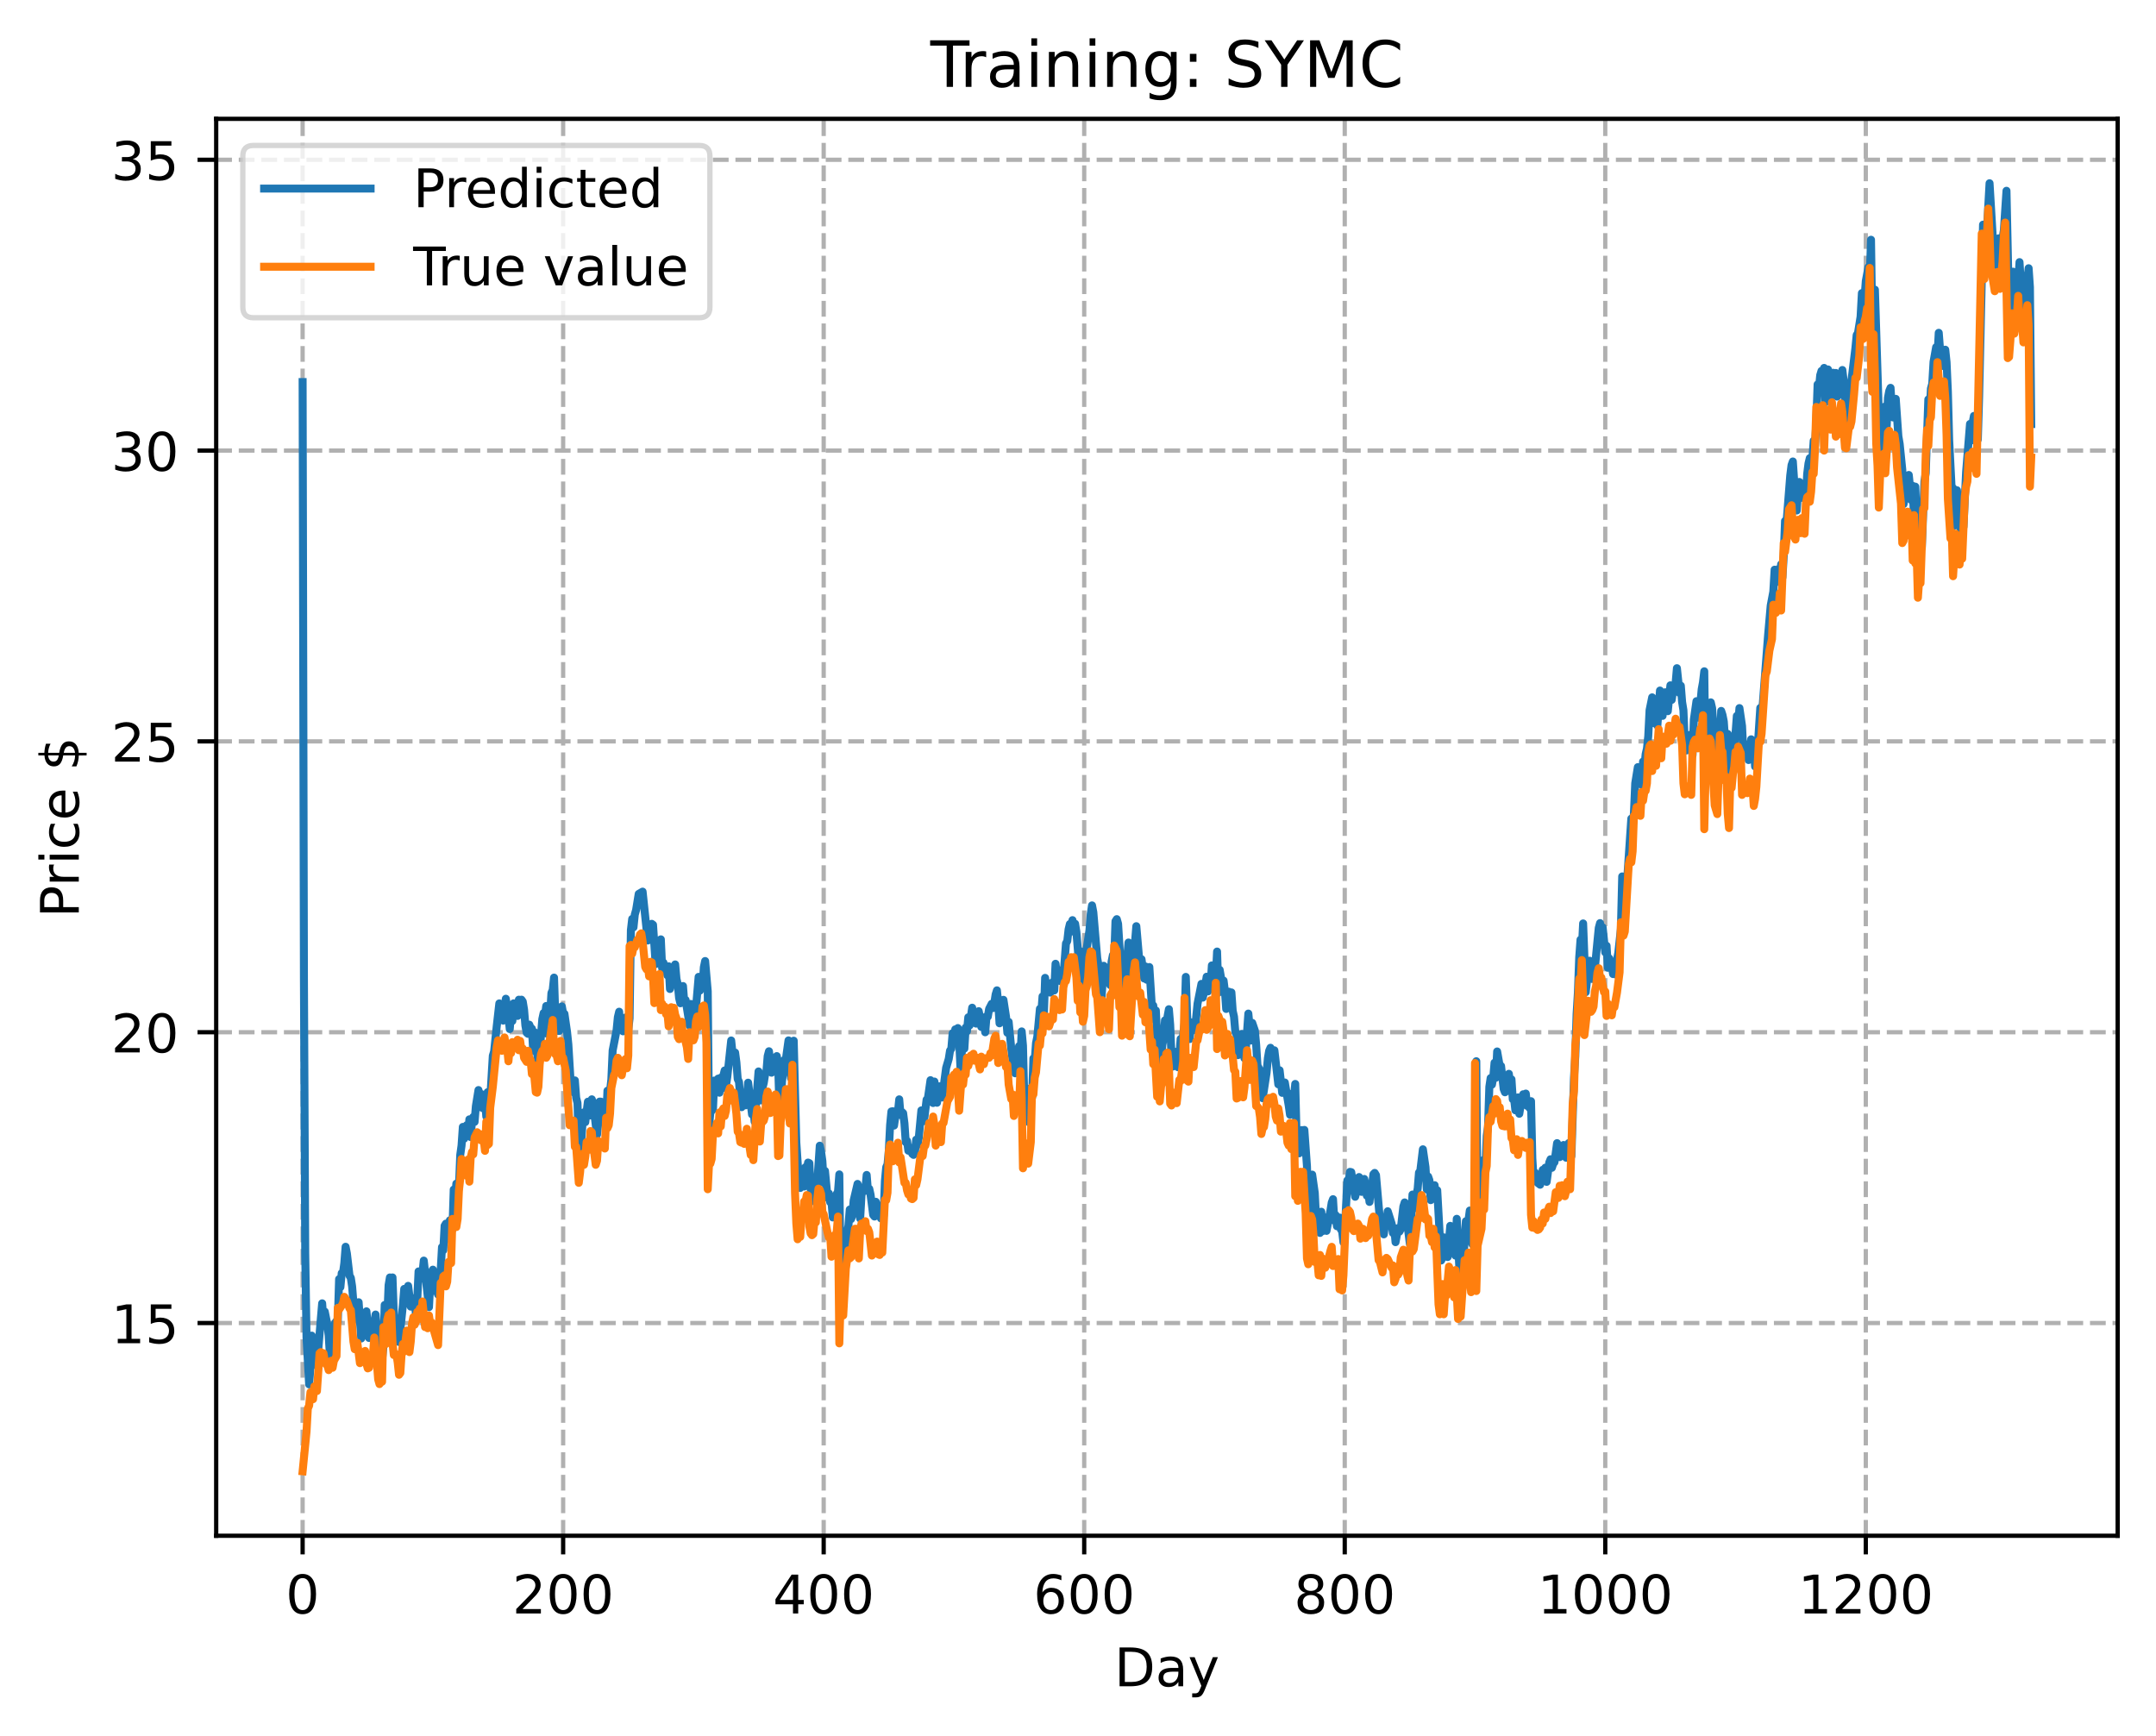 <?xml version="1.0" encoding="utf-8" standalone="no"?>
<!DOCTYPE svg PUBLIC "-//W3C//DTD SVG 1.1//EN"
  "http://www.w3.org/Graphics/SVG/1.1/DTD/svg11.dtd">
<!-- Created with matplotlib (https://matplotlib.org/) -->
<svg height="325.986pt" version="1.1" viewBox="0 0 404.923 325.986" width="404.923pt" xmlns="http://www.w3.org/2000/svg" xmlns:xlink="http://www.w3.org/1999/xlink">
 <defs>
  <style type="text/css">
*{stroke-linecap:butt;stroke-linejoin:round;}
  </style>
 </defs>
 <g id="figure_1">
  <g id="patch_1">
   <path d="M 0 325.986 
L 404.923 325.986 
L 404.923 0 
L 0 0 
z
" style="fill:#ffffff;"/>
  </g>
  <g id="axes_1">
   <g id="patch_2">
    <path d="M 40.603 288.43 
L 397.723 288.43 
L 397.723 22.318 
L 40.603 22.318 
z
" style="fill:#ffffff;"/>
   </g>
   <g id="matplotlib.axis_1">
    <g id="xtick_1">
     <g id="line2d_1">
      <path clip-path="url(#pb6aef15bdd)" d="M 56.836 288.43 
L 56.836 22.318 
" style="fill:none;stroke:#b0b0b0;stroke-dasharray:2.96,1.28;stroke-dashoffset:0;stroke-width:0.8;"/>
     </g>
     <g id="line2d_2">
      <defs>
       <path d="M 0 0 
L 0 3.5 
" id="m608452cb45" style="stroke:#000000;stroke-width:0.8;"/>
      </defs>
      <g>
       <use style="stroke:#000000;stroke-width:0.8;" x="56.836" xlink:href="#m608452cb45" y="288.43"/>
      </g>
     </g>
     <g id="text_1">
      <!-- 0 -->
      <defs>
       <path d="M 31.781 66.406 
Q 24.172 66.406 20.328 58.906 
Q 16.5 51.422 16.5 36.375 
Q 16.5 21.391 20.328 13.891 
Q 24.172 6.391 31.781 6.391 
Q 39.453 6.391 43.281 13.891 
Q 47.125 21.391 47.125 36.375 
Q 47.125 51.422 43.281 58.906 
Q 39.453 66.406 31.781 66.406 
z
M 31.781 74.219 
Q 44.047 74.219 50.516 64.516 
Q 56.984 54.828 56.984 36.375 
Q 56.984 17.969 50.516 8.266 
Q 44.047 -1.422 31.781 -1.422 
Q 19.531 -1.422 13.062 8.266 
Q 6.594 17.969 6.594 36.375 
Q 6.594 54.828 13.062 64.516 
Q 19.531 74.219 31.781 74.219 
z
" id="DejaVuSans-48"/>
      </defs>
      <g transform="translate(53.655 303.029)scale(0.1 -0.1)">
       <use xlink:href="#DejaVuSans-48"/>
      </g>
     </g>
    </g>
    <g id="xtick_2">
     <g id="line2d_3">
      <path clip-path="url(#pb6aef15bdd)" d="M 105.766 288.43 
L 105.766 22.318 
" style="fill:none;stroke:#b0b0b0;stroke-dasharray:2.96,1.28;stroke-dashoffset:0;stroke-width:0.8;"/>
     </g>
     <g id="line2d_4">
      <g>
       <use style="stroke:#000000;stroke-width:0.8;" x="105.766" xlink:href="#m608452cb45" y="288.43"/>
      </g>
     </g>
     <g id="text_2">
      <!-- 200 -->
      <defs>
       <path d="M 19.188 8.297 
L 53.609 8.297 
L 53.609 0 
L 7.328 0 
L 7.328 8.297 
Q 12.938 14.109 22.625 23.891 
Q 32.328 33.688 34.812 36.531 
Q 39.547 41.844 41.422 45.531 
Q 43.312 49.219 43.312 52.781 
Q 43.312 58.594 39.234 62.25 
Q 35.156 65.922 28.609 65.922 
Q 23.969 65.922 18.812 64.312 
Q 13.672 62.703 7.812 59.422 
L 7.812 69.391 
Q 13.766 71.781 18.938 73 
Q 24.125 74.219 28.422 74.219 
Q 39.75 74.219 46.484 68.547 
Q 53.219 62.891 53.219 53.422 
Q 53.219 48.922 51.531 44.891 
Q 49.859 40.875 45.406 35.406 
Q 44.188 33.984 37.641 27.219 
Q 31.109 20.453 19.188 8.297 
z
" id="DejaVuSans-50"/>
      </defs>
      <g transform="translate(96.223 303.029)scale(0.1 -0.1)">
       <use xlink:href="#DejaVuSans-50"/>
       <use x="63.623" xlink:href="#DejaVuSans-48"/>
       <use x="127.246" xlink:href="#DejaVuSans-48"/>
      </g>
     </g>
    </g>
    <g id="xtick_3">
     <g id="line2d_5">
      <path clip-path="url(#pb6aef15bdd)" d="M 154.697 288.43 
L 154.697 22.318 
" style="fill:none;stroke:#b0b0b0;stroke-dasharray:2.96,1.28;stroke-dashoffset:0;stroke-width:0.8;"/>
     </g>
     <g id="line2d_6">
      <g>
       <use style="stroke:#000000;stroke-width:0.8;" x="154.697" xlink:href="#m608452cb45" y="288.43"/>
      </g>
     </g>
     <g id="text_3">
      <!-- 400 -->
      <defs>
       <path d="M 37.797 64.312 
L 12.891 25.391 
L 37.797 25.391 
z
M 35.203 72.906 
L 47.609 72.906 
L 47.609 25.391 
L 58.016 25.391 
L 58.016 17.188 
L 47.609 17.188 
L 47.609 0 
L 37.797 0 
L 37.797 17.188 
L 4.891 17.188 
L 4.891 26.703 
z
" id="DejaVuSans-52"/>
      </defs>
      <g transform="translate(145.153 303.029)scale(0.1 -0.1)">
       <use xlink:href="#DejaVuSans-52"/>
       <use x="63.623" xlink:href="#DejaVuSans-48"/>
       <use x="127.246" xlink:href="#DejaVuSans-48"/>
      </g>
     </g>
    </g>
    <g id="xtick_4">
     <g id="line2d_7">
      <path clip-path="url(#pb6aef15bdd)" d="M 203.628 288.43 
L 203.628 22.318 
" style="fill:none;stroke:#b0b0b0;stroke-dasharray:2.96,1.28;stroke-dashoffset:0;stroke-width:0.8;"/>
     </g>
     <g id="line2d_8">
      <g>
       <use style="stroke:#000000;stroke-width:0.8;" x="203.628" xlink:href="#m608452cb45" y="288.43"/>
      </g>
     </g>
     <g id="text_4">
      <!-- 600 -->
      <defs>
       <path d="M 33.016 40.375 
Q 26.375 40.375 22.484 35.828 
Q 18.609 31.297 18.609 23.391 
Q 18.609 15.531 22.484 10.953 
Q 26.375 6.391 33.016 6.391 
Q 39.656 6.391 43.531 10.953 
Q 47.406 15.531 47.406 23.391 
Q 47.406 31.297 43.531 35.828 
Q 39.656 40.375 33.016 40.375 
z
M 52.594 71.297 
L 52.594 62.312 
Q 48.875 64.062 45.094 64.984 
Q 41.312 65.922 37.594 65.922 
Q 27.828 65.922 22.672 59.328 
Q 17.531 52.734 16.797 39.406 
Q 19.672 43.656 24.016 45.922 
Q 28.375 48.188 33.594 48.188 
Q 44.578 48.188 50.953 41.516 
Q 57.328 34.859 57.328 23.391 
Q 57.328 12.156 50.688 5.359 
Q 44.047 -1.422 33.016 -1.422 
Q 20.359 -1.422 13.672 8.266 
Q 6.984 17.969 6.984 36.375 
Q 6.984 53.656 15.188 63.938 
Q 23.391 74.219 37.203 74.219 
Q 40.922 74.219 44.703 73.484 
Q 48.484 72.75 52.594 71.297 
z
" id="DejaVuSans-54"/>
      </defs>
      <g transform="translate(194.084 303.029)scale(0.1 -0.1)">
       <use xlink:href="#DejaVuSans-54"/>
       <use x="63.623" xlink:href="#DejaVuSans-48"/>
       <use x="127.246" xlink:href="#DejaVuSans-48"/>
      </g>
     </g>
    </g>
    <g id="xtick_5">
     <g id="line2d_9">
      <path clip-path="url(#pb6aef15bdd)" d="M 252.558 288.43 
L 252.558 22.318 
" style="fill:none;stroke:#b0b0b0;stroke-dasharray:2.96,1.28;stroke-dashoffset:0;stroke-width:0.8;"/>
     </g>
     <g id="line2d_10">
      <g>
       <use style="stroke:#000000;stroke-width:0.8;" x="252.558" xlink:href="#m608452cb45" y="288.43"/>
      </g>
     </g>
     <g id="text_5">
      <!-- 800 -->
      <defs>
       <path d="M 31.781 34.625 
Q 24.75 34.625 20.719 30.859 
Q 16.703 27.094 16.703 20.516 
Q 16.703 13.922 20.719 10.156 
Q 24.75 6.391 31.781 6.391 
Q 38.812 6.391 42.859 10.172 
Q 46.922 13.969 46.922 20.516 
Q 46.922 27.094 42.891 30.859 
Q 38.875 34.625 31.781 34.625 
z
M 21.922 38.812 
Q 15.578 40.375 12.031 44.719 
Q 8.5 49.078 8.5 55.328 
Q 8.5 64.062 14.719 69.141 
Q 20.953 74.219 31.781 74.219 
Q 42.672 74.219 48.875 69.141 
Q 55.078 64.062 55.078 55.328 
Q 55.078 49.078 51.531 44.719 
Q 48 40.375 41.703 38.812 
Q 48.828 37.156 52.797 32.312 
Q 56.781 27.484 56.781 20.516 
Q 56.781 9.906 50.312 4.234 
Q 43.844 -1.422 31.781 -1.422 
Q 19.734 -1.422 13.25 4.234 
Q 6.781 9.906 6.781 20.516 
Q 6.781 27.484 10.781 32.312 
Q 14.797 37.156 21.922 38.812 
z
M 18.312 54.391 
Q 18.312 48.734 21.844 45.562 
Q 25.391 42.391 31.781 42.391 
Q 38.141 42.391 41.719 45.562 
Q 45.312 48.734 45.312 54.391 
Q 45.312 60.062 41.719 63.234 
Q 38.141 66.406 31.781 66.406 
Q 25.391 66.406 21.844 63.234 
Q 18.312 60.062 18.312 54.391 
z
" id="DejaVuSans-56"/>
      </defs>
      <g transform="translate(243.015 303.029)scale(0.1 -0.1)">
       <use xlink:href="#DejaVuSans-56"/>
       <use x="63.623" xlink:href="#DejaVuSans-48"/>
       <use x="127.246" xlink:href="#DejaVuSans-48"/>
      </g>
     </g>
    </g>
    <g id="xtick_6">
     <g id="line2d_11">
      <path clip-path="url(#pb6aef15bdd)" d="M 301.489 288.43 
L 301.489 22.318 
" style="fill:none;stroke:#b0b0b0;stroke-dasharray:2.96,1.28;stroke-dashoffset:0;stroke-width:0.8;"/>
     </g>
     <g id="line2d_12">
      <g>
       <use style="stroke:#000000;stroke-width:0.8;" x="301.489" xlink:href="#m608452cb45" y="288.43"/>
      </g>
     </g>
     <g id="text_6">
      <!-- 1000 -->
      <defs>
       <path d="M 12.406 8.297 
L 28.516 8.297 
L 28.516 63.922 
L 10.984 60.406 
L 10.984 69.391 
L 28.422 72.906 
L 38.281 72.906 
L 38.281 8.297 
L 54.391 8.297 
L 54.391 0 
L 12.406 0 
z
" id="DejaVuSans-49"/>
      </defs>
      <g transform="translate(288.764 303.029)scale(0.1 -0.1)">
       <use xlink:href="#DejaVuSans-49"/>
       <use x="63.623" xlink:href="#DejaVuSans-48"/>
       <use x="127.246" xlink:href="#DejaVuSans-48"/>
       <use x="190.869" xlink:href="#DejaVuSans-48"/>
      </g>
     </g>
    </g>
    <g id="xtick_7">
     <g id="line2d_13">
      <path clip-path="url(#pb6aef15bdd)" d="M 350.419 288.43 
L 350.419 22.318 
" style="fill:none;stroke:#b0b0b0;stroke-dasharray:2.96,1.28;stroke-dashoffset:0;stroke-width:0.8;"/>
     </g>
     <g id="line2d_14">
      <g>
       <use style="stroke:#000000;stroke-width:0.8;" x="350.419" xlink:href="#m608452cb45" y="288.43"/>
      </g>
     </g>
     <g id="text_7">
      <!-- 1200 -->
      <g transform="translate(337.694 303.029)scale(0.1 -0.1)">
       <use xlink:href="#DejaVuSans-49"/>
       <use x="63.623" xlink:href="#DejaVuSans-50"/>
       <use x="127.246" xlink:href="#DejaVuSans-48"/>
       <use x="190.869" xlink:href="#DejaVuSans-48"/>
      </g>
     </g>
    </g>
    <g id="text_8">
     <!-- Day -->
     <defs>
      <path d="M 19.672 64.797 
L 19.672 8.109 
L 31.594 8.109 
Q 46.688 8.109 53.688 14.938 
Q 60.688 21.781 60.688 36.531 
Q 60.688 51.172 53.688 57.984 
Q 46.688 64.797 31.594 64.797 
z
M 9.812 72.906 
L 30.078 72.906 
Q 51.266 72.906 61.172 64.094 
Q 71.094 55.281 71.094 36.531 
Q 71.094 17.672 61.125 8.828 
Q 51.172 0 30.078 0 
L 9.812 0 
z
" id="DejaVuSans-68"/>
      <path d="M 34.281 27.484 
Q 23.391 27.484 19.188 25 
Q 14.984 22.516 14.984 16.5 
Q 14.984 11.719 18.141 8.906 
Q 21.297 6.109 26.703 6.109 
Q 34.188 6.109 38.703 11.406 
Q 43.219 16.703 43.219 25.484 
L 43.219 27.484 
z
M 52.203 31.203 
L 52.203 0 
L 43.219 0 
L 43.219 8.297 
Q 40.141 3.328 35.547 0.953 
Q 30.953 -1.422 24.312 -1.422 
Q 15.922 -1.422 10.953 3.297 
Q 6 8.016 6 15.922 
Q 6 25.141 12.172 29.828 
Q 18.359 34.516 30.609 34.516 
L 43.219 34.516 
L 43.219 35.406 
Q 43.219 41.609 39.141 45 
Q 35.062 48.391 27.688 48.391 
Q 23 48.391 18.547 47.266 
Q 14.109 46.141 10.016 43.891 
L 10.016 52.203 
Q 14.938 54.109 19.578 55.047 
Q 24.219 56 28.609 56 
Q 40.484 56 46.344 49.844 
Q 52.203 43.703 52.203 31.203 
z
" id="DejaVuSans-97"/>
      <path d="M 32.172 -5.078 
Q 28.375 -14.844 24.75 -17.812 
Q 21.141 -20.797 15.094 -20.797 
L 7.906 -20.797 
L 7.906 -13.281 
L 13.188 -13.281 
Q 16.891 -13.281 18.938 -11.516 
Q 21 -9.766 23.484 -3.219 
L 25.094 0.875 
L 2.984 54.688 
L 12.5 54.688 
L 29.594 11.922 
L 46.688 54.688 
L 56.203 54.688 
z
" id="DejaVuSans-121"/>
     </defs>
     <g transform="translate(209.29 316.707)scale(0.1 -0.1)">
      <use xlink:href="#DejaVuSans-68"/>
      <use x="77.002" xlink:href="#DejaVuSans-97"/>
      <use x="138.281" xlink:href="#DejaVuSans-121"/>
     </g>
    </g>
   </g>
   <g id="matplotlib.axis_2">
    <g id="ytick_1">
     <g id="line2d_15">
      <path clip-path="url(#pb6aef15bdd)" d="M 40.603 248.479 
L 397.723 248.479 
" style="fill:none;stroke:#b0b0b0;stroke-dasharray:2.96,1.28;stroke-dashoffset:0;stroke-width:0.8;"/>
     </g>
     <g id="line2d_16">
      <defs>
       <path d="M 0 0 
L -3.5 0 
" id="m18c8be80e1" style="stroke:#000000;stroke-width:0.8;"/>
      </defs>
      <g>
       <use style="stroke:#000000;stroke-width:0.8;" x="40.603" xlink:href="#m18c8be80e1" y="248.479"/>
      </g>
     </g>
     <g id="text_9">
      <!-- 15 -->
      <defs>
       <path d="M 10.797 72.906 
L 49.516 72.906 
L 49.516 64.594 
L 19.828 64.594 
L 19.828 46.734 
Q 21.969 47.469 24.109 47.828 
Q 26.266 48.188 28.422 48.188 
Q 40.625 48.188 47.75 41.5 
Q 54.891 34.812 54.891 23.391 
Q 54.891 11.625 47.562 5.094 
Q 40.234 -1.422 26.906 -1.422 
Q 22.312 -1.422 17.547 -0.641 
Q 12.797 0.141 7.719 1.703 
L 7.719 11.625 
Q 12.109 9.234 16.797 8.062 
Q 21.484 6.891 26.703 6.891 
Q 35.156 6.891 40.078 11.328 
Q 45.016 15.766 45.016 23.391 
Q 45.016 31 40.078 35.438 
Q 35.156 39.891 26.703 39.891 
Q 22.75 39.891 18.812 39.016 
Q 14.891 38.141 10.797 36.281 
z
" id="DejaVuSans-53"/>
      </defs>
      <g transform="translate(20.878 252.278)scale(0.1 -0.1)">
       <use xlink:href="#DejaVuSans-49"/>
       <use x="63.623" xlink:href="#DejaVuSans-53"/>
      </g>
     </g>
    </g>
    <g id="ytick_2">
     <g id="line2d_17">
      <path clip-path="url(#pb6aef15bdd)" d="M 40.603 193.861 
L 397.723 193.861 
" style="fill:none;stroke:#b0b0b0;stroke-dasharray:2.96,1.28;stroke-dashoffset:0;stroke-width:0.8;"/>
     </g>
     <g id="line2d_18">
      <g>
       <use style="stroke:#000000;stroke-width:0.8;" x="40.603" xlink:href="#m18c8be80e1" y="193.861"/>
      </g>
     </g>
     <g id="text_10">
      <!-- 20 -->
      <g transform="translate(20.878 197.66)scale(0.1 -0.1)">
       <use xlink:href="#DejaVuSans-50"/>
       <use x="63.623" xlink:href="#DejaVuSans-48"/>
      </g>
     </g>
    </g>
    <g id="ytick_3">
     <g id="line2d_19">
      <path clip-path="url(#pb6aef15bdd)" d="M 40.603 139.243 
L 397.723 139.243 
" style="fill:none;stroke:#b0b0b0;stroke-dasharray:2.96,1.28;stroke-dashoffset:0;stroke-width:0.8;"/>
     </g>
     <g id="line2d_20">
      <g>
       <use style="stroke:#000000;stroke-width:0.8;" x="40.603" xlink:href="#m18c8be80e1" y="139.243"/>
      </g>
     </g>
     <g id="text_11">
      <!-- 25 -->
      <g transform="translate(20.878 143.042)scale(0.1 -0.1)">
       <use xlink:href="#DejaVuSans-50"/>
       <use x="63.623" xlink:href="#DejaVuSans-53"/>
      </g>
     </g>
    </g>
    <g id="ytick_4">
     <g id="line2d_21">
      <path clip-path="url(#pb6aef15bdd)" d="M 40.603 84.625 
L 397.723 84.625 
" style="fill:none;stroke:#b0b0b0;stroke-dasharray:2.96,1.28;stroke-dashoffset:0;stroke-width:0.8;"/>
     </g>
     <g id="line2d_22">
      <g>
       <use style="stroke:#000000;stroke-width:0.8;" x="40.603" xlink:href="#m18c8be80e1" y="84.625"/>
      </g>
     </g>
     <g id="text_12">
      <!-- 30 -->
      <defs>
       <path d="M 40.578 39.312 
Q 47.656 37.797 51.625 33 
Q 55.609 28.219 55.609 21.188 
Q 55.609 10.406 48.188 4.484 
Q 40.766 -1.422 27.094 -1.422 
Q 22.516 -1.422 17.656 -0.516 
Q 12.797 0.391 7.625 2.203 
L 7.625 11.719 
Q 11.719 9.328 16.594 8.109 
Q 21.484 6.891 26.812 6.891 
Q 36.078 6.891 40.938 10.547 
Q 45.797 14.203 45.797 21.188 
Q 45.797 27.641 41.281 31.266 
Q 36.766 34.906 28.719 34.906 
L 20.219 34.906 
L 20.219 43.016 
L 29.109 43.016 
Q 36.375 43.016 40.234 45.922 
Q 44.094 48.828 44.094 54.297 
Q 44.094 59.906 40.109 62.906 
Q 36.141 65.922 28.719 65.922 
Q 24.656 65.922 20.016 65.031 
Q 15.375 64.156 9.812 62.312 
L 9.812 71.094 
Q 15.438 72.656 20.344 73.438 
Q 25.25 74.219 29.594 74.219 
Q 40.828 74.219 47.359 69.109 
Q 53.906 64.016 53.906 55.328 
Q 53.906 49.266 50.438 45.094 
Q 46.969 40.922 40.578 39.312 
z
" id="DejaVuSans-51"/>
      </defs>
      <g transform="translate(20.878 88.424)scale(0.1 -0.1)">
       <use xlink:href="#DejaVuSans-51"/>
       <use x="63.623" xlink:href="#DejaVuSans-48"/>
      </g>
     </g>
    </g>
    <g id="ytick_5">
     <g id="line2d_23">
      <path clip-path="url(#pb6aef15bdd)" d="M 40.603 30.007 
L 397.723 30.007 
" style="fill:none;stroke:#b0b0b0;stroke-dasharray:2.96,1.28;stroke-dashoffset:0;stroke-width:0.8;"/>
     </g>
     <g id="line2d_24">
      <g>
       <use style="stroke:#000000;stroke-width:0.8;" x="40.603" xlink:href="#m18c8be80e1" y="30.007"/>
      </g>
     </g>
     <g id="text_13">
      <!-- 35 -->
      <g transform="translate(20.878 33.806)scale(0.1 -0.1)">
       <use xlink:href="#DejaVuSans-51"/>
       <use x="63.623" xlink:href="#DejaVuSans-53"/>
      </g>
     </g>
    </g>
    <g id="text_14">
     <!-- Price $ -->
     <defs>
      <path d="M 19.672 64.797 
L 19.672 37.406 
L 32.078 37.406 
Q 38.969 37.406 42.719 40.969 
Q 46.484 44.531 46.484 51.125 
Q 46.484 57.672 42.719 61.234 
Q 38.969 64.797 32.078 64.797 
z
M 9.812 72.906 
L 32.078 72.906 
Q 44.344 72.906 50.609 67.359 
Q 56.891 61.812 56.891 51.125 
Q 56.891 40.328 50.609 34.812 
Q 44.344 29.297 32.078 29.297 
L 19.672 29.297 
L 19.672 0 
L 9.812 0 
z
" id="DejaVuSans-80"/>
      <path d="M 41.109 46.297 
Q 39.594 47.172 37.812 47.578 
Q 36.031 48 33.891 48 
Q 26.266 48 22.188 43.047 
Q 18.109 38.094 18.109 28.812 
L 18.109 0 
L 9.078 0 
L 9.078 54.688 
L 18.109 54.688 
L 18.109 46.188 
Q 20.953 51.172 25.484 53.578 
Q 30.031 56 36.531 56 
Q 37.453 56 38.578 55.875 
Q 39.703 55.766 41.062 55.516 
z
" id="DejaVuSans-114"/>
      <path d="M 9.422 54.688 
L 18.406 54.688 
L 18.406 0 
L 9.422 0 
z
M 9.422 75.984 
L 18.406 75.984 
L 18.406 64.594 
L 9.422 64.594 
z
" id="DejaVuSans-105"/>
      <path d="M 48.781 52.594 
L 48.781 44.188 
Q 44.969 46.297 41.141 47.344 
Q 37.312 48.391 33.406 48.391 
Q 24.656 48.391 19.812 42.844 
Q 14.984 37.312 14.984 27.297 
Q 14.984 17.281 19.812 11.734 
Q 24.656 6.203 33.406 6.203 
Q 37.312 6.203 41.141 7.25 
Q 44.969 8.297 48.781 10.406 
L 48.781 2.094 
Q 45.016 0.344 40.984 -0.531 
Q 36.969 -1.422 32.422 -1.422 
Q 20.062 -1.422 12.781 6.344 
Q 5.516 14.109 5.516 27.297 
Q 5.516 40.672 12.859 48.328 
Q 20.219 56 33.016 56 
Q 37.156 56 41.109 55.141 
Q 45.062 54.297 48.781 52.594 
z
" id="DejaVuSans-99"/>
      <path d="M 56.203 29.594 
L 56.203 25.203 
L 14.891 25.203 
Q 15.484 15.922 20.484 11.062 
Q 25.484 6.203 34.422 6.203 
Q 39.594 6.203 44.453 7.469 
Q 49.312 8.734 54.109 11.281 
L 54.109 2.781 
Q 49.266 0.734 44.188 -0.344 
Q 39.109 -1.422 33.891 -1.422 
Q 20.797 -1.422 13.156 6.188 
Q 5.516 13.812 5.516 26.812 
Q 5.516 40.234 12.766 48.109 
Q 20.016 56 32.328 56 
Q 43.359 56 49.781 48.891 
Q 56.203 41.797 56.203 29.594 
z
M 47.219 32.234 
Q 47.125 39.594 43.094 43.984 
Q 39.062 48.391 32.422 48.391 
Q 24.906 48.391 20.391 44.141 
Q 15.875 39.891 15.188 32.172 
z
" id="DejaVuSans-101"/>
      <path id="DejaVuSans-32"/>
      <path d="M 33.797 -14.703 
L 28.906 -14.703 
L 28.859 0 
Q 23.734 0.094 18.609 1.188 
Q 13.484 2.297 8.297 4.5 
L 8.297 13.281 
Q 13.281 10.156 18.375 8.562 
Q 23.484 6.984 28.906 6.938 
L 28.906 29.203 
Q 18.109 30.953 13.203 35.156 
Q 8.297 39.359 8.297 46.688 
Q 8.297 54.641 13.625 59.219 
Q 18.953 63.812 28.906 64.5 
L 28.906 75.984 
L 33.797 75.984 
L 33.797 64.656 
Q 38.328 64.453 42.578 63.688 
Q 46.828 62.938 50.875 61.625 
L 50.875 53.078 
Q 46.828 55.125 42.547 56.25 
Q 38.281 57.375 33.797 57.562 
L 33.797 36.719 
Q 44.875 35.016 50.094 30.609 
Q 55.328 26.219 55.328 18.609 
Q 55.328 10.359 49.781 5.594 
Q 44.234 0.828 33.797 0.094 
z
M 28.906 37.594 
L 28.906 57.625 
Q 23.25 56.984 20.266 54.391 
Q 17.281 51.812 17.281 47.516 
Q 17.281 43.312 20.031 40.969 
Q 22.797 38.625 28.906 37.594 
z
M 33.797 28.219 
L 33.797 7.078 
Q 39.984 7.906 43.141 10.594 
Q 46.297 13.281 46.297 17.672 
Q 46.297 21.969 43.281 24.5 
Q 40.281 27.047 33.797 28.219 
z
" id="DejaVuSans-36"/>
     </defs>
     <g transform="translate(14.798 172.342)rotate(-90)scale(0.1 -0.1)">
      <use xlink:href="#DejaVuSans-80"/>
      <use x="58.553" xlink:href="#DejaVuSans-114"/>
      <use x="99.666" xlink:href="#DejaVuSans-105"/>
      <use x="127.449" xlink:href="#DejaVuSans-99"/>
      <use x="182.43" xlink:href="#DejaVuSans-101"/>
      <use x="243.953" xlink:href="#DejaVuSans-32"/>
      <use x="275.74" xlink:href="#DejaVuSans-36"/>
     </g>
    </g>
   </g>
   <g id="line2d_25">
    <path clip-path="url(#pb6aef15bdd)" d="M 56.836 71.755 
L 57.081 183.58 
L 57.325 235.341 
L 57.57 251.238 
L 58.059 260.003 
L 58.304 256.765 
L 58.548 250.846 
L 58.793 254.854 
L 59.038 256.35 
L 59.282 254.003 
L 59.527 256 
L 59.772 253.552 
L 60.261 247.61 
L 60.506 244.782 
L 60.75 248.289 
L 60.995 246.34 
L 61.484 248.764 
L 61.729 250.82 
L 61.974 254.731 
L 62.218 253.12 
L 62.463 250.359 
L 62.708 250.777 
L 62.952 248.442 
L 63.197 248.115 
L 63.441 248.224 
L 63.686 240.232 
L 63.931 241.75 
L 64.175 239.12 
L 64.42 239.057 
L 64.665 237.253 
L 64.909 234.158 
L 65.154 235.431 
L 65.643 239.597 
L 65.888 240.003 
L 66.133 241.613 
L 66.622 247.75 
L 66.867 247.801 
L 67.111 246.896 
L 67.356 244.577 
L 67.845 251.385 
L 68.335 249.741 
L 68.579 247.273 
L 68.824 246.284 
L 69.313 251.288 
L 69.558 250.804 
L 69.802 248.569 
L 70.047 250.41 
L 70.536 246.888 
L 70.781 249.525 
L 71.026 250.037 
L 71.27 252.422 
L 71.515 255.921 
L 71.76 255.465 
L 72.004 252.898 
L 72.249 245.088 
L 72.494 249.151 
L 72.738 247.394 
L 72.983 241.377 
L 73.228 239.924 
L 73.472 242.344 
L 73.717 239.92 
L 73.962 246.907 
L 74.206 249.694 
L 74.451 249.642 
L 74.696 251.5 
L 74.94 252.045 
L 75.674 245.072 
L 75.919 242.073 
L 76.163 244.8 
L 76.653 241.503 
L 77.142 245.401 
L 77.387 243.984 
L 77.631 243.831 
L 77.876 244.714 
L 78.121 246.789 
L 78.365 244.127 
L 78.61 238.791 
L 79.099 240.14 
L 79.344 239.123 
L 79.589 236.757 
L 80.567 245.502 
L 80.812 240.833 
L 81.056 238.91 
L 81.301 238.459 
L 81.546 242.439 
L 81.79 239.872 
L 82.035 240.532 
L 82.28 243.14 
L 82.524 242.882 
L 83.014 234.22 
L 83.258 234.811 
L 83.503 230.22 
L 83.748 229.816 
L 83.992 232.756 
L 84.237 232.699 
L 84.482 229.195 
L 84.726 229.286 
L 84.971 230.917 
L 85.216 223.412 
L 85.46 225.349 
L 85.705 222.304 
L 85.95 224.447 
L 86.194 222.911 
L 86.439 216.905 
L 86.684 215.152 
L 86.928 211.648 
L 87.173 213.866 
L 87.417 212.864 
L 87.662 211.324 
L 87.907 213.285 
L 88.151 210.229 
L 88.396 213.555 
L 88.641 210.632 
L 88.885 209.782 
L 89.13 210.713 
L 89.375 207.741 
L 89.864 204.727 
L 90.109 205.964 
L 90.353 205.443 
L 90.598 208.102 
L 90.843 206.418 
L 91.087 206.469 
L 91.332 209.692 
L 91.577 205.131 
L 91.821 207.218 
L 92.066 206.509 
L 92.555 198.287 
L 92.8 197.478 
L 93.289 192.766 
L 93.778 188.451 
L 94.023 190.198 
L 94.268 189.871 
L 94.512 191.687 
L 95.002 187.576 
L 95.491 190.855 
L 95.736 193.273 
L 95.98 190.256 
L 96.225 191.76 
L 96.47 188.44 
L 96.714 190.687 
L 96.959 189.147 
L 97.204 190.803 
L 97.448 187.755 
L 97.693 189.571 
L 97.938 187.752 
L 98.182 188.116 
L 98.427 189.63 
L 98.672 192.612 
L 98.916 193.955 
L 99.161 194.169 
L 99.405 192.443 
L 99.65 193.051 
L 99.895 193.19 
L 100.139 197.338 
L 100.384 193.849 
L 100.629 197.334 
L 100.873 197.738 
L 101.118 200.311 
L 101.852 191.39 
L 102.097 190.266 
L 102.341 190.813 
L 102.586 188.937 
L 102.831 194.194 
L 103.075 191.665 
L 103.32 190.497 
L 103.565 186.494 
L 103.809 185.934 
L 104.054 183.607 
L 104.299 190.998 
L 104.543 192.017 
L 104.788 193.618 
L 105.032 193.62 
L 105.522 189.012 
L 105.766 190.362 
L 106.011 190.406 
L 106.5 193.824 
L 106.745 196.178 
L 107.234 204.258 
L 107.479 203.27 
L 107.724 205.163 
L 107.968 202.913 
L 108.213 206.197 
L 108.458 207.161 
L 108.702 214.456 
L 108.947 217.437 
L 109.436 210.457 
L 109.681 208.908 
L 109.926 210.749 
L 110.415 206.914 
L 110.904 209.487 
L 111.149 206.466 
L 111.393 207.212 
L 111.883 211.209 
L 112.127 213.1 
L 112.372 210.734 
L 112.617 206.894 
L 112.861 206.908 
L 113.106 208.787 
L 113.351 208.035 
L 113.84 210.616 
L 114.085 204.852 
L 114.329 206.172 
L 114.574 204.898 
L 114.819 202.731 
L 115.063 197.291 
L 115.797 193.521 
L 116.042 191.031 
L 116.287 190.012 
L 116.531 193.407 
L 116.776 192.691 
L 117.02 193.695 
L 117.51 191.091 
L 117.754 191.104 
L 117.999 193.388 
L 118.244 191.261 
L 118.488 174.704 
L 118.733 172.585 
L 118.978 174.16 
L 119.222 171.771 
L 119.467 170.909 
L 119.956 167.889 
L 120.69 167.462 
L 121.424 174.434 
L 121.669 176.639 
L 121.914 174.77 
L 122.158 174.632 
L 122.403 173.506 
L 122.648 173.691 
L 123.137 181.077 
L 123.381 179.969 
L 123.626 177.335 
L 123.871 179.945 
L 124.115 176.423 
L 124.36 181.853 
L 124.605 180.801 
L 124.849 182.179 
L 125.094 181.728 
L 125.339 183.172 
L 125.583 181.481 
L 125.828 185.746 
L 126.073 184.355 
L 126.317 182.146 
L 126.562 183.857 
L 126.807 181.135 
L 127.051 183.85 
L 127.296 184.867 
L 127.541 187.44 
L 127.785 188.425 
L 128.03 187.35 
L 128.275 185.192 
L 128.519 188.353 
L 128.764 187.8 
L 129.253 190.834 
L 129.498 192.614 
L 129.742 188.555 
L 130.232 190.334 
L 130.476 190.08 
L 130.721 189.18 
L 131.21 183.467 
L 131.455 186.052 
L 131.7 183.895 
L 131.944 185.395 
L 132.189 181.669 
L 132.434 180.494 
L 132.923 186.181 
L 133.168 211.597 
L 133.412 208.921 
L 133.902 208.345 
L 134.146 202.948 
L 134.391 203.332 
L 134.636 203.162 
L 134.88 202.578 
L 135.125 205.227 
L 135.369 202.404 
L 135.614 204.473 
L 135.859 201.998 
L 136.103 201.043 
L 136.348 203.947 
L 136.593 202.246 
L 137.327 195.415 
L 137.571 197.744 
L 137.816 198.743 
L 138.061 197.683 
L 138.305 199.518 
L 138.55 202.66 
L 138.795 203.182 
L 139.039 206.373 
L 139.284 207.942 
L 139.529 207.218 
L 139.773 207.191 
L 140.018 207.591 
L 140.263 206.237 
L 140.507 203.34 
L 141.241 209.308 
L 141.486 208.331 
L 141.73 210.669 
L 142.464 201.232 
L 142.954 206.669 
L 143.198 204.318 
L 143.443 203.387 
L 143.688 201.831 
L 143.932 201.402 
L 144.177 198.357 
L 144.422 197.44 
L 144.911 201.467 
L 145.156 201.068 
L 145.4 199.436 
L 145.645 199.819 
L 145.89 198.35 
L 146.134 199.746 
L 146.379 207.541 
L 146.624 208.352 
L 146.868 203.133 
L 147.357 199.023 
L 147.602 198.898 
L 148.091 195.399 
L 148.336 200.46 
L 148.581 202.527 
L 148.825 199.991 
L 149.07 195.458 
L 149.559 214.58 
L 150.049 221.998 
L 150.293 223.118 
L 150.783 221.615 
L 151.027 222.844 
L 151.272 219.215 
L 151.517 219.912 
L 151.761 218.348 
L 152.006 218.458 
L 152.251 223.37 
L 152.495 223.315 
L 152.74 225.597 
L 152.984 224.838 
L 153.229 221.581 
L 153.474 222.431 
L 153.963 215.178 
L 154.208 216.3 
L 154.452 218.056 
L 154.697 222.135 
L 154.942 219.913 
L 155.431 224.986 
L 155.676 224.141 
L 155.92 225.786 
L 156.165 225.746 
L 156.41 228.651 
L 156.654 226.33 
L 156.899 225.798 
L 157.144 224.223 
L 157.388 223.805 
L 157.633 220.567 
L 157.878 241.113 
L 158.122 235.62 
L 158.367 237.992 
L 158.612 239.129 
L 158.856 236.685 
L 159.101 231.435 
L 159.345 230.212 
L 159.59 227.167 
L 159.835 228.971 
L 160.079 228.327 
L 160.324 225.478 
L 160.813 223.405 
L 161.058 222.356 
L 161.303 224.491 
L 161.547 228.861 
L 161.792 224.536 
L 162.037 223.343 
L 162.281 222.902 
L 162.526 223.327 
L 162.771 220.672 
L 163.015 223.708 
L 163.26 223.27 
L 163.505 224.384 
L 163.994 228.172 
L 164.239 228.479 
L 164.483 225.709 
L 164.728 226.491 
L 164.972 226.646 
L 165.217 227.469 
L 165.462 228.837 
L 165.951 228.352 
L 166.196 221.792 
L 166.44 219.217 
L 166.685 218.686 
L 166.93 216.11 
L 167.174 211.287 
L 167.419 208.744 
L 167.664 208.699 
L 167.908 211.399 
L 168.153 209.717 
L 168.642 208.846 
L 168.887 206.473 
L 169.132 209.427 
L 169.376 208.831 
L 169.621 209.06 
L 169.866 210.966 
L 170.11 214.525 
L 170.355 214.274 
L 170.6 216.115 
L 171.089 215.594 
L 171.333 216.703 
L 171.578 216.902 
L 171.823 216.663 
L 172.067 214.046 
L 172.312 215.076 
L 172.557 213.698 
L 173.046 208.543 
L 173.291 208.777 
L 173.535 210.574 
L 174.025 206.529 
L 174.269 206.285 
L 174.759 202.872 
L 175.248 207.161 
L 175.493 203.127 
L 175.737 204.67 
L 175.982 207.112 
L 176.471 204.023 
L 176.716 205.909 
L 176.96 206.13 
L 177.694 200.553 
L 178.184 198.882 
L 178.428 197.324 
L 178.673 196.966 
L 178.918 194.046 
L 179.162 195.998 
L 179.407 193.33 
L 179.652 195.555 
L 179.896 193.085 
L 180.141 195.431 
L 180.386 200.53 
L 180.875 195.04 
L 181.12 196.946 
L 181.364 192.998 
L 181.609 193.688 
L 181.854 191.063 
L 182.098 192.598 
L 182.588 189.261 
L 182.832 192.052 
L 183.077 190.278 
L 183.321 192.247 
L 183.566 191.412 
L 183.811 189.909 
L 184.055 191.095 
L 184.3 192.872 
L 184.545 191.068 
L 184.789 191.965 
L 185.034 193.877 
L 185.279 190.879 
L 185.523 190.951 
L 185.768 189.481 
L 186.257 188.53 
L 186.502 189.333 
L 186.747 188.367 
L 186.991 186.779 
L 187.236 186 
L 187.481 188.425 
L 187.725 192.192 
L 187.97 191.684 
L 188.459 187.781 
L 188.948 190.99 
L 189.193 193.967 
L 189.438 191.918 
L 189.927 196.924 
L 190.172 199.052 
L 190.416 198.255 
L 190.661 201.578 
L 190.906 197.851 
L 191.15 198.041 
L 191.395 196.474 
L 191.64 198.705 
L 191.884 193.712 
L 192.129 196.396 
L 192.374 206.435 
L 192.618 206.347 
L 192.863 204.458 
L 193.108 209.366 
L 193.352 210.863 
L 193.597 206.613 
L 193.842 206.118 
L 194.086 198.777 
L 194.331 199.233 
L 194.575 195.909 
L 194.82 194.702 
L 195.309 189.458 
L 195.554 190.402 
L 195.799 187.136 
L 196.043 190.735 
L 196.288 183.657 
L 196.533 186.241 
L 196.777 184.625 
L 197.022 186.141 
L 197.267 186.428 
L 197.756 184.417 
L 198.001 186.023 
L 198.245 181.006 
L 198.49 182.944 
L 198.735 182.17 
L 198.979 183.015 
L 199.224 184.294 
L 199.713 183.575 
L 200.203 177.192 
L 200.447 176.744 
L 200.692 174.555 
L 200.936 173.539 
L 201.181 174.259 
L 201.426 172.816 
L 201.67 174.993 
L 201.915 173.488 
L 202.16 175.027 
L 202.649 180.949 
L 202.894 178.639 
L 203.138 182.205 
L 203.383 181.218 
L 203.628 184.785 
L 203.872 182.604 
L 204.117 178.032 
L 204.606 174.781 
L 204.851 171.676 
L 205.096 170.046 
L 205.34 171.328 
L 206.074 179.958 
L 206.319 181.368 
L 206.563 183.954 
L 206.808 188.426 
L 207.297 181.39 
L 207.542 181.652 
L 207.787 182.395 
L 208.031 181.955 
L 208.276 182.866 
L 208.521 185.014 
L 208.765 180.626 
L 209.01 179.389 
L 209.255 180.294 
L 209.499 173.022 
L 209.744 172.63 
L 209.989 173.499 
L 210.478 181.294 
L 210.723 180.107 
L 210.967 185.924 
L 211.212 184.187 
L 211.457 181.37 
L 211.701 179.905 
L 211.946 177.019 
L 212.191 185.233 
L 212.435 186.751 
L 212.68 183.992 
L 213.169 176.938 
L 213.414 173.949 
L 213.903 179.583 
L 214.148 181 
L 214.392 180.153 
L 214.882 183.773 
L 215.126 181.511 
L 215.371 184.007 
L 215.616 183.823 
L 215.86 181.625 
L 216.35 189.291 
L 216.594 188.833 
L 216.839 191.49 
L 217.084 189.781 
L 217.328 194.688 
L 217.573 196.45 
L 217.818 195.102 
L 218.062 199.47 
L 218.307 196.221 
L 218.551 194.996 
L 218.796 191.628 
L 219.041 193.975 
L 219.285 190.875 
L 219.53 189.544 
L 219.775 192.465 
L 220.019 198.28 
L 220.264 200.309 
L 220.509 199.779 
L 220.753 197.548 
L 221.243 200.441 
L 221.487 198.689 
L 221.732 195.125 
L 221.977 196.278 
L 222.466 192.263 
L 222.711 183.475 
L 222.955 190.82 
L 223.2 194.119 
L 223.445 195.146 
L 223.689 192.018 
L 223.934 192.417 
L 224.179 192.404 
L 224.423 193.466 
L 224.912 188.506 
L 225.646 184.785 
L 225.891 187.367 
L 226.136 186.387 
L 226.625 183.438 
L 226.87 186.201 
L 227.114 185.183 
L 227.359 185.058 
L 227.604 181.314 
L 227.848 182.963 
L 228.093 185.735 
L 228.338 183.629 
L 228.582 178.714 
L 228.827 186.451 
L 229.072 182.149 
L 229.561 185.027 
L 229.806 184.173 
L 230.05 186.124 
L 230.295 189.494 
L 230.784 186.254 
L 231.029 188.362 
L 231.273 186.39 
L 231.518 189.852 
L 231.763 190.945 
L 232.007 193.794 
L 232.252 194.35 
L 232.497 198.169 
L 232.741 197.855 
L 232.986 195.015 
L 233.231 194.196 
L 233.475 195.763 
L 233.72 198.748 
L 233.965 197.257 
L 234.454 190.364 
L 234.943 195.427 
L 235.188 192.113 
L 235.677 193.551 
L 235.922 196.199 
L 236.167 200.121 
L 236.656 201.07 
L 236.9 202.643 
L 237.145 206.263 
L 237.879 201.469 
L 238.124 198.731 
L 238.368 197.337 
L 238.613 196.786 
L 238.858 198.157 
L 239.102 197.46 
L 239.347 197.264 
L 240.081 203.653 
L 240.326 201.013 
L 240.815 205.252 
L 241.06 203.939 
L 241.304 203.307 
L 242.038 207.634 
L 242.283 209.363 
L 242.527 205.434 
L 242.772 208.825 
L 243.261 203.577 
L 243.506 213.087 
L 243.751 213.187 
L 243.995 216.61 
L 244.485 212.242 
L 244.729 213.922 
L 244.974 212.216 
L 245.463 219.02 
L 245.708 227.182 
L 245.953 228.483 
L 246.442 220.608 
L 246.931 224.05 
L 247.176 228.861 
L 247.421 228.459 
L 247.665 227.828 
L 247.91 231.561 
L 248.155 227.579 
L 248.399 231.223 
L 248.644 228.583 
L 249.133 231.176 
L 249.867 227.388 
L 250.112 225.863 
L 250.356 225.222 
L 250.601 229.244 
L 250.846 228.202 
L 251.09 230.3 
L 251.335 228.842 
L 251.58 228.674 
L 251.824 230.882 
L 252.069 231.245 
L 252.314 233.322 
L 252.558 231.423 
L 253.048 221.707 
L 253.292 221.847 
L 253.537 220.092 
L 253.782 220.143 
L 254.515 224.77 
L 254.76 223.808 
L 255.005 221.852 
L 255.249 221.064 
L 255.494 221.982 
L 255.739 223.849 
L 255.983 221.572 
L 256.228 221.424 
L 256.473 222.578 
L 256.717 224.578 
L 256.962 223.78 
L 257.207 225.738 
L 257.451 223.304 
L 257.696 222.605 
L 257.941 220.538 
L 258.185 220.289 
L 258.43 220.703 
L 259.164 229.131 
L 259.653 231.27 
L 259.898 231.828 
L 260.143 229.718 
L 260.387 229.221 
L 260.632 227.489 
L 261.366 229.815 
L 261.61 231.575 
L 261.855 230.621 
L 262.1 233.296 
L 262.589 230.656 
L 262.834 231.313 
L 263.078 230.844 
L 263.568 226.597 
L 263.812 225.831 
L 264.791 233.627 
L 265.28 224.355 
L 265.525 227.003 
L 266.259 223.234 
L 266.503 220.22 
L 266.748 219.922 
L 267.237 215.852 
L 267.727 219.217 
L 267.971 223.401 
L 268.216 220.969 
L 268.461 221.661 
L 268.705 225.4 
L 268.95 223.867 
L 269.195 225.121 
L 269.439 222.595 
L 269.684 224.97 
L 269.929 223.548 
L 270.663 236.739 
L 270.907 236.248 
L 271.152 232.388 
L 271.397 235.645 
L 271.641 234.386 
L 271.886 236.087 
L 272.375 230.229 
L 272.62 231.653 
L 272.864 234.978 
L 273.109 234.812 
L 273.354 235.818 
L 273.598 228.909 
L 274.088 238.234 
L 274.332 237.332 
L 274.577 239.453 
L 274.822 236.956 
L 275.311 229.358 
L 275.556 230.079 
L 275.8 229.164 
L 276.045 227.352 
L 276.534 233.687 
L 276.779 231.563 
L 277.024 232.609 
L 277.268 199.314 
L 277.513 230.661 
L 277.758 225.979 
L 278.491 221.49 
L 278.736 217.778 
L 278.981 219.516 
L 279.225 213.335 
L 279.47 211.606 
L 279.715 204.121 
L 279.959 202.477 
L 280.204 203.712 
L 280.449 202.375 
L 280.693 199.595 
L 280.938 202.42 
L 281.183 197.479 
L 281.672 200.252 
L 281.917 200.208 
L 282.406 204.523 
L 282.651 205.144 
L 282.895 204.951 
L 283.14 203.645 
L 283.385 201.677 
L 283.629 203.775 
L 283.874 202.712 
L 284.118 206.456 
L 284.363 206.375 
L 284.608 208.534 
L 284.852 208.294 
L 285.097 206.106 
L 285.342 209.181 
L 285.831 206.146 
L 286.076 205.518 
L 286.32 207.258 
L 286.565 205.388 
L 286.81 207.698 
L 287.054 206.827 
L 287.299 208.134 
L 287.544 206.816 
L 287.788 217.546 
L 288.033 221.491 
L 288.278 220.213 
L 288.767 222.135 
L 289.256 222.508 
L 289.746 219.71 
L 289.99 221.456 
L 290.235 219.305 
L 290.479 221.971 
L 290.969 218.326 
L 291.213 217.72 
L 291.458 219.333 
L 291.703 218.58 
L 291.947 218.286 
L 292.437 214.696 
L 292.681 216.997 
L 292.926 217.32 
L 293.171 215.694 
L 293.415 216.118 
L 293.66 215.046 
L 293.905 216.94 
L 294.149 217.441 
L 294.394 216.395 
L 294.639 214.681 
L 294.883 215.209 
L 295.128 217.131 
L 295.617 202.339 
L 295.862 198.337 
L 296.106 190.409 
L 296.351 186.409 
L 296.596 179.805 
L 296.84 176.483 
L 297.085 178.287 
L 297.33 173.433 
L 297.819 186.346 
L 298.308 181.908 
L 298.553 180.438 
L 299.042 183.864 
L 299.287 183.128 
L 299.532 181.864 
L 300.021 176.764 
L 300.266 174.28 
L 300.51 173.37 
L 300.755 174.895 
L 301 174.166 
L 301.489 178.872 
L 301.734 177.623 
L 301.978 181.76 
L 302.223 179.982 
L 302.467 181.46 
L 302.712 181.443 
L 302.957 182.946 
L 303.201 181.076 
L 303.446 183.021 
L 303.691 180.21 
L 303.935 178.956 
L 304.425 174.466 
L 304.669 164.607 
L 305.159 168.589 
L 305.403 168.08 
L 306.382 153.745 
L 306.627 155.254 
L 306.871 152.708 
L 307.116 147.109 
L 307.605 144.078 
L 308.094 147.118 
L 308.339 147.393 
L 308.584 143.032 
L 308.828 144.095 
L 309.073 141.643 
L 309.318 140.598 
L 309.562 138.262 
L 309.807 133.389 
L 310.296 130.972 
L 310.541 135.808 
L 310.786 133.293 
L 311.03 135.656 
L 311.275 136.274 
L 311.764 129.693 
L 312.009 132.926 
L 312.254 134.45 
L 312.498 130.994 
L 312.743 130.02 
L 313.232 133.567 
L 313.722 128.711 
L 313.966 131.445 
L 314.211 129.764 
L 314.455 129.494 
L 314.7 128.313 
L 314.945 125.494 
L 315.434 130.148 
L 315.679 128.788 
L 315.923 131.859 
L 316.168 133.396 
L 316.413 139.297 
L 316.657 140.961 
L 316.902 139.855 
L 317.147 138.134 
L 317.391 138.02 
L 317.881 141.827 
L 318.125 135.164 
L 318.615 131.691 
L 319.104 134.808 
L 319.593 129.483 
L 319.838 128.147 
L 320.082 126.079 
L 320.327 145.057 
L 320.572 137.195 
L 320.816 134.956 
L 321.061 135.482 
L 321.306 131.913 
L 321.55 132.975 
L 322.529 145.582 
L 322.774 146.311 
L 323.263 133.519 
L 323.508 134.286 
L 323.752 135.52 
L 323.997 139.097 
L 324.242 140.502 
L 324.486 137.832 
L 324.976 147.085 
L 325.22 140.466 
L 325.465 141.863 
L 325.954 137.747 
L 326.199 134.455 
L 326.443 135.83 
L 326.688 132.989 
L 327.177 136.344 
L 327.422 141.375 
L 327.667 140.383 
L 327.911 141.954 
L 328.156 139.819 
L 328.401 142.743 
L 328.89 138.854 
L 329.135 141.105 
L 329.379 139.444 
L 329.624 143.955 
L 330.113 140.437 
L 330.603 132.952 
L 330.847 134.069 
L 331.092 131.975 
L 332.07 119.285 
L 332.56 113.728 
L 333.049 111.126 
L 333.294 106.995 
L 333.783 109.287 
L 334.028 106.866 
L 334.272 108.805 
L 334.517 105.987 
L 334.762 108.429 
L 335.006 104.394 
L 335.251 97.841 
L 335.496 98.612 
L 336.23 89.293 
L 336.474 87.355 
L 336.719 86.673 
L 337.208 93.895 
L 337.453 95.884 
L 337.698 92.238 
L 337.942 90.518 
L 338.187 92.654 
L 338.431 93.503 
L 338.676 90.919 
L 339.165 93.975 
L 339.41 88.998 
L 339.655 87.046 
L 339.899 86.041 
L 340.144 89.366 
L 340.633 82.773 
L 340.878 83.701 
L 341.123 79.297 
L 341.367 72.199 
L 341.612 72.982 
L 341.857 70.461 
L 342.101 69.656 
L 342.346 70.901 
L 342.591 69.101 
L 342.835 75.546 
L 343.08 70.141 
L 343.325 69.389 
L 343.569 72.048 
L 343.814 72.266 
L 344.058 74.453 
L 344.303 70.013 
L 344.548 71.714 
L 344.792 70.048 
L 345.037 74.483 
L 345.282 72.196 
L 345.526 74.084 
L 346.016 69.492 
L 346.26 71.504 
L 346.75 77.744 
L 346.994 78.947 
L 347.484 73.449 
L 348.462 65.423 
L 348.707 62.924 
L 348.952 62.542 
L 349.441 59.488 
L 349.686 55.048 
L 349.93 57.402 
L 350.175 56.137 
L 350.419 52.802 
L 350.909 50.181 
L 351.153 52.5 
L 351.398 45.029 
L 351.643 61.765 
L 351.887 66.698 
L 352.132 54.404 
L 352.866 77.836 
L 353.111 85.575 
L 353.355 80.911 
L 354.089 76.313 
L 354.334 80.276 
L 354.579 74.728 
L 354.823 73.415 
L 355.068 72.841 
L 355.313 76.643 
L 355.557 78.403 
L 355.802 75.531 
L 356.046 74.911 
L 356.536 81.92 
L 356.78 83.364 
L 357.27 88.194 
L 357.514 94.674 
L 357.759 93.28 
L 358.004 90.116 
L 358.248 92.768 
L 358.493 89.205 
L 358.982 93.935 
L 359.227 91.243 
L 359.472 97.404 
L 359.716 91.394 
L 359.961 97.725 
L 360.206 95.969 
L 360.45 102.14 
L 360.695 100.094 
L 360.94 102.851 
L 361.429 90.396 
L 361.674 88.88 
L 362.163 75.015 
L 362.407 77.363 
L 362.652 72.977 
L 362.897 72.083 
L 363.141 67.953 
L 363.631 65.201 
L 363.875 67.041 
L 364.12 62.507 
L 364.609 68.76 
L 364.854 67.14 
L 365.099 68.599 
L 365.343 65.68 
L 365.588 68.033 
L 365.833 73.494 
L 366.077 82.622 
L 366.567 92.246 
L 366.811 91.662 
L 367.056 98.726 
L 367.545 92.08 
L 368.279 100.135 
L 368.524 97.101 
L 368.768 98.93 
L 369.258 88.677 
L 369.992 79.617 
L 370.236 82.737 
L 370.481 79.443 
L 370.726 78.118 
L 370.97 80.068 
L 371.46 82.543 
L 371.704 74.458 
L 372.438 42.195 
L 372.928 47.527 
L 373.662 34.414 
L 374.395 46.77 
L 374.64 49.37 
L 374.885 49.787 
L 375.129 45.371 
L 375.374 44.762 
L 375.619 47.355 
L 375.863 48.101 
L 376.108 44.784 
L 376.353 43.244 
L 376.842 35.831 
L 377.331 58.824 
L 377.576 58.608 
L 377.821 55.791 
L 378.065 51.025 
L 378.31 55.094 
L 378.555 56.179 
L 379.044 53.211 
L 379.289 49.23 
L 379.533 53.188 
L 379.778 51.721 
L 380.267 57.586 
L 381.001 50.379 
L 381.246 53.946 
L 381.49 79.646 
L 381.49 79.646 
" style="fill:none;stroke:#1f77b4;stroke-linecap:square;stroke-width:1.5;"/>
   </g>
   <g id="line2d_26">
    <path clip-path="url(#pb6aef15bdd)" d="M 56.836 276.334 
L 57.57 268.906 
L 57.814 264.537 
L 58.059 263.99 
L 58.304 261.478 
L 58.548 261.915 
L 58.793 262.789 
L 59.038 260.386 
L 59.527 261.26 
L 60.016 254.159 
L 60.261 253.941 
L 60.506 255.142 
L 60.75 254.159 
L 60.995 255.579 
L 61.24 256.235 
L 61.484 256.453 
L 61.729 257.327 
L 62.218 255.579 
L 62.463 256.89 
L 62.708 255.579 
L 63.197 254.705 
L 63.441 245.639 
L 63.686 245.966 
L 64.175 245.202 
L 64.42 244.765 
L 64.665 243.563 
L 65.154 244.328 
L 65.643 245.748 
L 65.888 246.076 
L 66.377 251.974 
L 66.622 253.395 
L 66.867 253.395 
L 67.111 252.193 
L 67.601 256.016 
L 67.845 254.596 
L 68.09 254.815 
L 68.335 253.941 
L 68.579 253.722 
L 68.824 256.125 
L 69.069 256.999 
L 69.313 256.89 
L 69.558 254.487 
L 69.802 255.142 
L 70.047 254.378 
L 70.292 251.21 
L 70.536 255.361 
L 70.781 256.016 
L 71.026 259.075 
L 71.27 259.949 
L 71.515 259.621 
L 71.76 259.512 
L 72.004 249.244 
L 72.494 252.411 
L 72.738 247.823 
L 72.983 246.95 
L 73.228 247.823 
L 73.472 246.513 
L 73.717 252.193 
L 73.962 254.487 
L 74.206 254.268 
L 74.451 254.378 
L 74.696 255.907 
L 74.94 258.201 
L 75.185 257.873 
L 75.429 254.268 
L 75.674 252.411 
L 75.919 253.831 
L 76.408 249.899 
L 76.653 251.428 
L 76.897 253.941 
L 77.142 251.974 
L 77.387 248.588 
L 77.631 247.387 
L 77.876 248.807 
L 78.121 248.26 
L 78.365 246.403 
L 78.61 246.513 
L 78.855 245.748 
L 79.099 247.714 
L 79.344 244.437 
L 79.833 249.244 
L 80.078 248.042 
L 80.323 249.462 
L 80.567 247.059 
L 80.812 248.697 
L 81.056 248.37 
L 82.28 252.63 
L 82.769 240.942 
L 83.014 241.597 
L 83.258 239.74 
L 83.503 239.522 
L 83.748 241.597 
L 83.992 240.723 
L 84.237 237.009 
L 84.482 237.009 
L 84.726 237.228 
L 84.971 228.926 
L 85.216 230.236 
L 85.46 228.926 
L 85.705 230.455 
L 85.95 228.926 
L 86.194 223.573 
L 86.439 221.388 
L 86.684 217.674 
L 86.928 219.859 
L 87.173 219.641 
L 87.417 218.985 
L 87.662 220.842 
L 87.907 217.784 
L 88.151 221.935 
L 88.396 217.456 
L 88.641 216.363 
L 88.885 216.8 
L 89.13 213.633 
L 89.619 212.649 
L 89.864 213.414 
L 90.109 212.977 
L 90.353 214.179 
L 90.598 213.633 
L 90.843 213.96 
L 91.087 216.145 
L 91.332 210.683 
L 91.577 215.053 
L 91.821 214.834 
L 92.066 208.062 
L 92.555 204.129 
L 93.289 196.701 
L 93.534 195.39 
L 94.023 197.029 
L 94.268 197.356 
L 94.512 196.482 
L 94.757 194.844 
L 95.002 196.482 
L 95.246 196.81 
L 95.491 199.323 
L 95.736 196.701 
L 95.98 197.793 
L 96.225 195.718 
L 96.47 196.373 
L 96.714 196.264 
L 96.959 196.592 
L 97.204 195.281 
L 97.448 197.247 
L 97.693 195.499 
L 97.938 197.356 
L 98.182 196.919 
L 98.427 198.667 
L 98.916 199.432 
L 99.161 197.356 
L 99.405 198.667 
L 99.65 199.104 
L 99.895 201.726 
L 100.139 199.978 
L 100.629 205.112 
L 100.873 205.221 
L 101.118 204.129 
L 101.363 199.869 
L 101.607 198.012 
L 101.852 197.356 
L 102.097 197.575 
L 102.341 196.046 
L 102.586 198.667 
L 102.831 198.23 
L 103.809 191.567 
L 104.054 196.919 
L 104.299 198.012 
L 104.543 198.23 
L 104.788 199.323 
L 105.032 196.701 
L 105.277 195.499 
L 105.522 198.667 
L 105.766 198.667 
L 106.256 201.07 
L 106.99 211.339 
L 107.234 210.902 
L 107.479 211.12 
L 107.724 210.465 
L 107.968 215.38 
L 108.213 215.38 
L 108.702 222.153 
L 108.947 220.187 
L 109.192 217.237 
L 109.436 216.691 
L 109.681 218.767 
L 109.926 217.237 
L 110.17 214.506 
L 110.415 215.708 
L 110.66 215.927 
L 110.904 212.431 
L 111.149 212.649 
L 111.393 215.49 
L 111.638 216.8 
L 111.883 218.767 
L 112.127 218.002 
L 112.372 214.288 
L 112.861 214.616 
L 113.351 214.943 
L 113.595 215.708 
L 113.84 209.919 
L 114.085 211.885 
L 114.329 211.339 
L 114.574 209.154 
L 114.819 204.347 
L 115.308 201.944 
L 115.553 201.507 
L 115.797 199.213 
L 116.042 198.667 
L 116.287 201.289 
L 116.531 201.07 
L 116.776 201.944 
L 117.265 199.104 
L 117.51 198.886 
L 117.754 200.633 
L 117.999 198.23 
L 118.244 177.694 
L 118.488 177.475 
L 118.733 179.114 
L 118.978 177.912 
L 119.222 177.912 
L 119.712 176.492 
L 119.956 176.492 
L 120.201 175.509 
L 120.446 175.291 
L 120.69 176.82 
L 121.18 181.626 
L 121.424 182.063 
L 121.669 181.408 
L 121.914 183.374 
L 122.158 180.643 
L 122.403 180.752 
L 122.648 183.374 
L 122.892 188.399 
L 123.137 186.433 
L 123.381 183.265 
L 123.626 187.088 
L 123.871 182.937 
L 124.115 189.71 
L 124.36 188.508 
L 124.605 189.382 
L 124.849 189.054 
L 125.094 190.475 
L 125.339 190.147 
L 125.583 192.768 
L 125.828 191.785 
L 126.073 189.164 
L 126.317 189.819 
L 126.562 189.273 
L 126.807 190.584 
L 127.051 191.239 
L 127.296 194.735 
L 127.541 195.172 
L 128.03 191.895 
L 128.275 194.844 
L 128.519 194.625 
L 129.008 196.701 
L 129.253 198.886 
L 129.498 193.861 
L 129.742 194.079 
L 130.232 195.39 
L 130.476 194.735 
L 130.721 191.785 
L 130.966 190.911 
L 131.21 192.878 
L 131.455 191.348 
L 131.7 191.676 
L 131.944 189.054 
L 132.189 188.836 
L 132.434 190.584 
L 132.678 195.827 
L 132.923 223.355 
L 133.168 218.548 
L 133.412 218.548 
L 133.657 217.674 
L 133.902 212.977 
L 134.146 212.212 
L 134.391 212.103 
L 134.636 210.902 
L 134.88 212.868 
L 135.125 208.935 
L 135.369 211.557 
L 135.614 208.608 
L 135.859 208.171 
L 136.103 209.591 
L 136.348 208.608 
L 136.593 205.768 
L 137.082 204.347 
L 137.327 205.112 
L 137.571 206.751 
L 137.816 205.221 
L 138.305 209.154 
L 138.55 212.54 
L 138.795 212.868 
L 139.039 214.506 
L 139.284 214.616 
L 139.529 214.07 
L 139.773 214.834 
L 140.018 214.616 
L 140.263 211.994 
L 140.996 216.91 
L 141.241 216.145 
L 141.486 217.893 
L 141.975 210.028 
L 142.22 208.28 
L 142.464 210.137 
L 142.709 214.397 
L 142.954 211.011 
L 143.443 210.465 
L 143.688 209.591 
L 143.932 205.986 
L 144.177 205.003 
L 144.422 205.986 
L 144.666 209.045 
L 144.911 208.826 
L 145.156 206.641 
L 145.4 207.078 
L 145.645 205.549 
L 145.89 205.986 
L 146.134 217.128 
L 146.379 217.019 
L 146.624 210.683 
L 147.113 207.734 
L 147.357 207.406 
L 147.602 204.566 
L 147.847 204.566 
L 148.336 211.011 
L 148.581 207.406 
L 148.825 199.978 
L 149.315 224.01 
L 149.559 229.8 
L 149.804 232.749 
L 150.049 231.657 
L 150.293 232.312 
L 150.538 228.489 
L 150.783 228.598 
L 151.027 225.649 
L 151.272 225.758 
L 151.517 224.447 
L 151.761 224.556 
L 152.006 230.346 
L 152.251 231.657 
L 152.495 231.984 
L 152.74 231.766 
L 152.984 229.035 
L 153.229 229.581 
L 153.474 225.321 
L 153.718 223.245 
L 153.963 223.464 
L 154.208 224.228 
L 154.452 227.615 
L 154.697 228.052 
L 155.431 231.547 
L 155.676 232.421 
L 155.92 232.093 
L 156.165 236.026 
L 156.654 233.841 
L 156.899 231.984 
L 157.144 231.329 
L 157.388 228.489 
L 157.633 252.302 
L 157.878 244.437 
L 158.122 244.765 
L 158.367 247.059 
L 158.856 238.32 
L 159.345 234.824 
L 159.59 236.354 
L 159.835 236.135 
L 160.569 230.783 
L 160.813 230.783 
L 161.058 232.967 
L 161.303 236.354 
L 161.547 231.22 
L 161.792 229.8 
L 162.037 230.455 
L 162.281 230.236 
L 162.526 229.363 
L 162.771 231.22 
L 163.015 230.783 
L 163.26 231.438 
L 163.749 235.808 
L 164.239 233.95 
L 164.483 235.043 
L 164.728 233.186 
L 164.972 235.589 
L 165.217 235.698 
L 165.462 234.497 
L 165.706 235.261 
L 166.196 225.321 
L 166.44 225.43 
L 166.685 224.01 
L 166.93 216.145 
L 167.174 214.943 
L 167.419 215.38 
L 167.664 218.111 
L 168.153 216.91 
L 168.398 216.473 
L 168.642 214.616 
L 168.887 218.33 
L 169.132 217.347 
L 169.866 222.153 
L 170.11 222.153 
L 170.355 223.573 
L 170.6 224.338 
L 170.844 224.228 
L 171.089 225.102 
L 171.333 225.212 
L 171.578 224.993 
L 171.823 221.498 
L 172.067 222.59 
L 172.312 221.498 
L 172.801 217.674 
L 173.046 216.8 
L 173.291 217.128 
L 173.535 215.38 
L 173.78 215.162 
L 174.025 214.07 
L 174.514 210.902 
L 174.759 211.12 
L 175.003 212.431 
L 175.248 209.7 
L 175.493 211.339 
L 175.737 215.162 
L 176.227 211.557 
L 176.471 213.633 
L 176.716 214.506 
L 176.96 211.011 
L 177.205 210.902 
L 177.939 206.86 
L 178.428 205.986 
L 178.673 202.381 
L 178.918 202.818 
L 179.162 201.835 
L 179.407 203.255 
L 179.652 201.289 
L 179.896 204.238 
L 180.141 208.608 
L 180.63 201.944 
L 180.875 203.692 
L 181.12 201.507 
L 181.364 201.835 
L 181.609 198.667 
L 181.854 200.197 
L 182.343 198.23 
L 182.588 199.213 
L 182.832 197.903 
L 183.077 199.213 
L 183.321 198.776 
L 183.566 198.667 
L 184.055 200.852 
L 184.3 198.449 
L 184.545 199.432 
L 184.789 199.869 
L 185.034 198.776 
L 185.768 198.667 
L 186.013 197.793 
L 186.257 198.23 
L 186.747 195.062 
L 186.991 194.516 
L 187.236 196.592 
L 187.481 199.65 
L 187.725 199.432 
L 187.97 196.919 
L 188.215 196.046 
L 188.704 198.995 
L 188.948 200.415 
L 189.193 199.978 
L 189.438 203.692 
L 189.927 206.423 
L 190.172 205.549 
L 190.416 209.591 
L 190.661 206.969 
L 190.906 206.641 
L 191.15 205.549 
L 191.395 208.389 
L 191.64 201.18 
L 191.884 206.205 
L 192.129 219.422 
L 192.618 214.725 
L 192.863 217.565 
L 193.108 218.548 
L 193.597 214.506 
L 193.842 204.129 
L 194.086 205.549 
L 194.331 202.381 
L 194.575 201.398 
L 195.065 195.936 
L 195.309 196.373 
L 195.554 193.752 
L 195.799 194.079 
L 196.043 190.693 
L 196.288 192.55 
L 196.533 190.911 
L 197.022 192.768 
L 197.267 192.004 
L 197.511 190.802 
L 197.756 191.458 
L 198.001 187.634 
L 198.245 189.491 
L 198.49 188.29 
L 198.735 188.399 
L 198.979 189.71 
L 199.224 188.945 
L 199.469 189.601 
L 199.713 185.45 
L 199.958 184.467 
L 200.203 184.248 
L 200.447 182.937 
L 200.692 180.643 
L 200.936 181.08 
L 201.181 179.769 
L 201.426 180.971 
L 201.67 179.769 
L 202.16 183.593 
L 202.404 187.962 
L 202.649 185.122 
L 202.894 190.147 
L 203.138 188.617 
L 203.383 191.895 
L 203.628 190.802 
L 203.872 185.996 
L 204.117 185.231 
L 204.362 183.593 
L 204.606 179.769 
L 204.851 178.677 
L 205.096 178.895 
L 205.83 186.76 
L 206.074 187.307 
L 206.563 193.861 
L 206.808 191.895 
L 207.053 187.853 
L 207.297 189.273 
L 207.542 189.928 
L 207.787 189.491 
L 208.031 190.584 
L 208.276 193.315 
L 208.521 186.979 
L 208.765 186.542 
L 209.01 186.979 
L 209.255 177.585 
L 209.744 178.568 
L 210.233 189.164 
L 210.478 187.197 
L 210.723 194.516 
L 210.967 192.987 
L 211.212 188.399 
L 211.457 187.197 
L 211.701 183.92 
L 211.946 194.407 
L 212.191 194.625 
L 212.924 182.391 
L 213.169 180.752 
L 213.658 186.433 
L 213.903 187.197 
L 214.148 186.433 
L 214.637 190.584 
L 214.882 188.181 
L 215.126 192.004 
L 215.616 190.147 
L 216.105 197.138 
L 216.35 195.609 
L 216.594 199.869 
L 216.839 197.138 
L 217.328 205.986 
L 217.573 203.801 
L 217.818 206.86 
L 218.062 204.02 
L 218.307 203.255 
L 218.551 198.886 
L 218.796 201.18 
L 219.041 197.903 
L 219.285 197.684 
L 219.53 200.197 
L 219.775 207.297 
L 220.019 207.625 
L 220.264 206.969 
L 220.509 205.221 
L 220.753 206.86 
L 220.998 207.188 
L 221.487 202.818 
L 221.732 203.037 
L 222.221 199.323 
L 222.466 187.416 
L 222.711 200.087 
L 222.955 202.927 
L 223.2 203.146 
L 223.445 198.667 
L 224.179 200.415 
L 224.668 195.609 
L 224.912 195.39 
L 225.402 192.878 
L 225.646 193.424 
L 225.891 193.096 
L 226.38 189.71 
L 226.625 193.424 
L 227.114 192.659 
L 227.359 187.853 
L 227.604 188.617 
L 227.848 191.239 
L 228.093 189.71 
L 228.338 184.576 
L 228.582 197.029 
L 228.827 190.802 
L 229.316 192.222 
L 229.561 191.895 
L 229.806 193.642 
L 230.05 198.23 
L 230.295 194.735 
L 230.539 194.189 
L 230.784 195.827 
L 231.029 195.172 
L 231.273 198.121 
L 231.518 198.449 
L 231.763 200.961 
L 232.007 201.289 
L 232.252 206.314 
L 232.497 206.205 
L 232.741 203.255 
L 232.986 203.037 
L 233.231 203.474 
L 233.475 206.095 
L 233.72 204.238 
L 234.209 197.247 
L 234.699 202.818 
L 234.943 199.104 
L 235.188 199.213 
L 235.433 199.869 
L 235.922 207.734 
L 236.167 207.843 
L 236.411 208.171 
L 236.656 209.809 
L 236.9 212.977 
L 237.145 211.885 
L 237.39 211.666 
L 237.634 210.137 
L 237.879 207.297 
L 238.124 206.423 
L 238.368 206.205 
L 238.613 207.297 
L 238.858 206.423 
L 239.102 205.986 
L 239.347 207.297 
L 239.592 209.7 
L 239.836 210.465 
L 240.081 208.171 
L 240.326 209.591 
L 240.57 212.54 
L 241.06 211.448 
L 241.549 212.322 
L 241.794 214.616 
L 242.038 215.162 
L 242.283 210.902 
L 242.527 215.817 
L 243.017 210.902 
L 243.261 224.665 
L 243.506 222.044 
L 243.751 225.539 
L 244.24 220.078 
L 244.485 221.935 
L 244.729 220.078 
L 245.219 227.943 
L 245.463 236.354 
L 245.708 237.446 
L 245.953 230.892 
L 246.197 228.379 
L 246.442 229.035 
L 246.687 232.093 
L 246.931 237.009 
L 247.421 236.9 
L 247.665 239.522 
L 247.91 235.698 
L 248.155 239.631 
L 248.399 236.354 
L 248.644 236.572 
L 248.888 238.101 
L 249.133 237.228 
L 249.378 236.9 
L 249.867 234.934 
L 250.112 234.169 
L 250.356 237.774 
L 250.601 236.9 
L 250.846 237.774 
L 251.335 236.463 
L 251.58 242.143 
L 251.824 241.16 
L 252.069 242.362 
L 252.314 239.522 
L 252.803 227.615 
L 253.048 228.926 
L 253.292 227.287 
L 253.537 227.615 
L 253.782 228.707 
L 254.026 230.892 
L 254.271 231.22 
L 255.005 229.8 
L 255.249 230.236 
L 255.494 232.64 
L 255.739 230.783 
L 255.983 230.783 
L 256.473 232.53 
L 256.717 231.22 
L 256.962 232.093 
L 257.451 230.346 
L 257.696 228.926 
L 257.941 228.489 
L 258.185 228.707 
L 258.919 236.681 
L 259.164 237.009 
L 259.653 238.975 
L 259.898 236.791 
L 260.387 236.244 
L 260.632 236.463 
L 261.366 238.101 
L 261.61 237.665 
L 261.855 240.832 
L 262.1 240.177 
L 262.344 238.757 
L 262.589 239.412 
L 262.834 238.975 
L 263.078 236.135 
L 263.568 234.715 
L 263.812 236.354 
L 264.057 237.009 
L 264.302 239.522 
L 264.546 240.505 
L 264.791 234.824 
L 265.036 232.312 
L 265.28 235.043 
L 265.525 234.606 
L 266.259 228.926 
L 266.503 228.926 
L 266.993 224.447 
L 267.237 225.102 
L 267.727 229.035 
L 267.971 228.707 
L 268.216 228.926 
L 268.461 232.093 
L 268.705 232.093 
L 268.95 233.295 
L 269.195 230.783 
L 269.439 234.278 
L 269.684 232.203 
L 270.173 244.983 
L 270.418 246.84 
L 270.663 245.42 
L 270.907 241.16 
L 271.152 246.84 
L 271.397 243.236 
L 271.641 243.345 
L 272.131 237.883 
L 272.375 238.648 
L 272.62 242.908 
L 272.864 242.799 
L 273.109 243.673 
L 273.354 238.538 
L 273.843 247.714 
L 274.088 246.185 
L 274.332 247.277 
L 275.066 236.681 
L 275.311 238.101 
L 275.556 237.009 
L 275.8 235.261 
L 276.045 240.286 
L 276.29 242.689 
L 276.534 239.303 
L 276.779 241.379 
L 277.024 199.65 
L 277.268 242.471 
L 277.513 233.95 
L 278.247 230.783 
L 278.491 225.649 
L 278.736 227.178 
L 278.981 220.187 
L 279.225 218.985 
L 279.47 211.448 
L 279.715 209.809 
L 279.959 210.683 
L 280.449 207.734 
L 280.693 209.154 
L 280.938 206.423 
L 281.183 206.751 
L 281.427 208.717 
L 281.672 207.952 
L 281.917 210.574 
L 282.161 211.448 
L 282.651 211.557 
L 282.895 211.229 
L 283.14 209.154 
L 283.385 211.666 
L 283.629 210.246 
L 283.874 213.742 
L 284.118 214.07 
L 284.363 216.036 
L 284.608 216.036 
L 284.852 213.96 
L 285.097 216.91 
L 285.342 215.271 
L 285.586 214.506 
L 285.831 214.288 
L 286.076 214.943 
L 286.32 214.616 
L 286.565 215.599 
L 286.81 214.616 
L 287.054 215.271 
L 287.299 214.506 
L 287.544 228.161 
L 287.788 230.564 
L 288.033 229.363 
L 288.278 230.673 
L 288.522 230.236 
L 288.767 231.001 
L 289.012 230.892 
L 289.256 230.564 
L 289.501 229.035 
L 289.746 229.8 
L 289.99 227.724 
L 290.235 228.926 
L 290.479 227.615 
L 290.724 227.287 
L 290.969 226.632 
L 291.213 227.833 
L 291.458 227.506 
L 291.703 227.506 
L 292.192 223.901 
L 292.681 224.993 
L 292.926 222.699 
L 293.171 223.245 
L 293.415 222.59 
L 293.905 224.665 
L 294.149 223.682 
L 294.394 221.935 
L 294.639 222.371 
L 294.883 223.355 
L 295.373 207.297 
L 295.617 204.894 
L 295.862 196.264 
L 296.106 194.189 
L 296.596 183.811 
L 296.84 185.34 
L 297.085 180.316 
L 297.574 194.407 
L 298.308 187.962 
L 298.798 190.038 
L 299.042 189.71 
L 299.287 189.054 
L 299.532 186.214 
L 299.776 185.122 
L 300.021 182.719 
L 300.266 181.845 
L 300.51 183.593 
L 300.755 183.593 
L 301.244 186.324 
L 301.489 186.214 
L 301.734 190.802 
L 301.978 188.508 
L 302.223 190.038 
L 302.467 189.819 
L 302.712 190.693 
L 302.957 188.945 
L 303.201 189.164 
L 303.691 186.433 
L 304.18 182.609 
L 304.425 173.215 
L 304.914 175.728 
L 305.159 174.963 
L 305.893 162.401 
L 306.137 161.308 
L 306.382 161.964 
L 306.627 159.888 
L 306.871 153.225 
L 307.116 153.006 
L 307.361 151.586 
L 307.605 152.788 
L 307.85 153.116 
L 308.094 153.225 
L 308.339 148.746 
L 308.584 150.385 
L 308.828 148.746 
L 309.073 148.528 
L 309.318 147.108 
L 309.562 141.318 
L 309.807 140.117 
L 310.052 139.789 
L 310.296 144.814 
L 310.541 140.881 
L 311.03 143.831 
L 311.52 136.949 
L 311.764 140.991 
L 312.009 142.411 
L 312.254 138.369 
L 312.498 138.369 
L 312.743 138.806 
L 312.988 139.68 
L 313.477 136.293 
L 313.722 139.134 
L 313.966 138.15 
L 314.211 138.041 
L 314.7 134.983 
L 315.189 136.949 
L 315.434 136.512 
L 315.923 139.898 
L 316.168 147.108 
L 316.413 149.183 
L 316.657 148.091 
L 316.902 147.763 
L 317.147 147.654 
L 317.391 147.982 
L 317.636 149.292 
L 317.881 140.335 
L 318.125 139.352 
L 318.37 138.915 
L 318.615 140.007 
L 318.859 140.554 
L 319.349 136.84 
L 319.593 136.73 
L 319.838 134.327 
L 320.082 155.737 
L 320.327 145.797 
L 320.572 142.411 
L 320.816 140.991 
L 321.061 138.697 
L 321.306 139.243 
L 322.04 151.259 
L 322.529 152.897 
L 323.018 138.041 
L 323.263 140.881 
L 323.508 141.209 
L 323.752 145.797 
L 323.997 146.671 
L 324.242 145.906 
L 324.486 152.788 
L 324.731 155.519 
L 324.976 146.343 
L 325.22 147.982 
L 325.465 145.36 
L 325.71 144.049 
L 325.954 141.209 
L 326.199 142.52 
L 326.443 140.226 
L 326.933 141.427 
L 327.177 149.292 
L 327.422 147.763 
L 327.667 148.528 
L 327.911 147.435 
L 328.156 148.965 
L 328.401 148.637 
L 328.645 146.234 
L 328.89 148.528 
L 329.135 147.654 
L 329.379 151.368 
L 329.624 150.057 
L 329.869 147.763 
L 330.358 139.134 
L 330.603 139.352 
L 330.847 137.823 
L 331.581 126.79 
L 331.826 126.134 
L 332.315 122.202 
L 332.804 120.017 
L 333.049 113.572 
L 333.538 115.102 
L 333.783 113.572 
L 334.028 114.446 
L 334.272 111.388 
L 334.517 114.665 
L 335.006 101.993 
L 335.251 103.632 
L 335.74 99.808 
L 335.985 95.658 
L 336.474 94.893 
L 336.719 99.044 
L 336.964 100.792 
L 337.208 101.338 
L 337.453 97.733 
L 337.698 97.624 
L 337.942 99.918 
L 338.187 100.136 
L 338.431 97.296 
L 338.921 100.245 
L 339.165 94.565 
L 339.41 93.364 
L 339.655 93.145 
L 339.899 94.237 
L 340.144 92.38 
L 340.389 88.666 
L 340.633 88.994 
L 340.878 84.297 
L 341.123 76.432 
L 341.367 77.634 
L 341.612 76.76 
L 341.857 76.65 
L 342.101 76.978 
L 342.346 76.104 
L 342.591 84.625 
L 342.835 77.415 
L 343.08 76.978 
L 343.325 79.491 
L 343.569 79.491 
L 343.814 80.692 
L 344.058 75.558 
L 344.303 77.524 
L 344.548 77.197 
L 344.792 82.003 
L 345.037 80.474 
L 345.282 81.566 
L 345.771 75.777 
L 346.016 77.415 
L 346.505 84.078 
L 346.75 84.188 
L 347.239 80.255 
L 347.484 80.146 
L 347.728 79.163 
L 348.218 74.029 
L 348.462 70.97 
L 348.707 70.97 
L 349.196 66.819 
L 349.441 61.467 
L 349.686 63.761 
L 349.93 63.651 
L 350.175 60.374 
L 350.419 59.5 
L 350.664 57.862 
L 350.909 58.736 
L 351.153 50.325 
L 351.398 68.676 
L 351.643 73.592 
L 351.887 62.777 
L 352.132 70.205 
L 352.377 83.314 
L 352.621 87.465 
L 352.866 95.33 
L 353.111 89.213 
L 353.355 86.919 
L 353.845 85.171 
L 354.089 88.885 
L 354.579 81.238 
L 354.823 80.911 
L 355.068 83.751 
L 355.313 83.86 
L 355.557 81.675 
L 355.802 81.675 
L 356.046 83.423 
L 356.291 87.793 
L 357.025 94.565 
L 357.27 101.993 
L 357.514 101.556 
L 357.759 96.859 
L 358.004 100.355 
L 358.248 96.094 
L 358.493 97.624 
L 358.738 100.682 
L 358.982 97.078 
L 359.227 105.27 
L 359.472 96.75 
L 359.716 105.816 
L 359.961 103.741 
L 360.206 112.261 
L 360.45 108.766 
L 360.695 109.531 
L 361.184 95.548 
L 361.429 95.439 
L 361.674 85.499 
L 361.918 80.692 
L 362.163 83.751 
L 362.407 78.944 
L 362.652 78.398 
L 362.897 73.483 
L 363.141 71.844 
L 363.386 71.735 
L 363.631 72.827 
L 363.875 68.021 
L 364.365 74.356 
L 364.609 73.373 
L 364.854 73.81 
L 365.099 71.626 
L 365.343 74.684 
L 365.588 81.675 
L 365.833 93.691 
L 366.322 101.119 
L 366.567 99.918 
L 366.811 108.22 
L 367.301 100.245 
L 368.034 106.035 
L 368.279 101.556 
L 368.524 104.943 
L 369.013 93.254 
L 369.258 91.397 
L 369.502 90.414 
L 369.747 85.499 
L 369.992 88.011 
L 370.236 85.826 
L 370.481 84.843 
L 370.726 86.154 
L 370.97 86.7 
L 371.215 88.994 
L 372.194 43.88 
L 372.438 50.98 
L 372.683 52.4 
L 372.928 49.232 
L 373.417 39.182 
L 373.662 43.989 
L 373.906 51.417 
L 374.151 51.635 
L 374.64 54.694 
L 374.885 51.308 
L 375.129 51.089 
L 375.374 53.929 
L 375.619 54.257 
L 376.108 49.123 
L 376.353 44.207 
L 376.597 41.804 
L 377.087 67.256 
L 377.331 67.038 
L 377.576 63.87 
L 377.821 58.845 
L 378.065 62.122 
L 378.31 62.668 
L 378.799 59.173 
L 379.044 55.568 
L 379.289 60.374 
L 379.533 58.845 
L 379.778 60.811 
L 380.022 64.307 
L 380.756 57.316 
L 381.001 61.03 
L 381.246 91.397 
L 381.49 85.935 
L 381.49 85.935 
" style="fill:none;stroke:#ff7f0e;stroke-linecap:square;stroke-width:1.5;"/>
   </g>
   <g id="patch_3">
    <path d="M 40.603 288.43 
L 40.603 22.318 
" style="fill:none;stroke:#000000;stroke-linecap:square;stroke-linejoin:miter;stroke-width:0.8;"/>
   </g>
   <g id="patch_4">
    <path d="M 397.723 288.43 
L 397.723 22.318 
" style="fill:none;stroke:#000000;stroke-linecap:square;stroke-linejoin:miter;stroke-width:0.8;"/>
   </g>
   <g id="patch_5">
    <path d="M 40.603 288.43 
L 397.723 288.43 
" style="fill:none;stroke:#000000;stroke-linecap:square;stroke-linejoin:miter;stroke-width:0.8;"/>
   </g>
   <g id="patch_6">
    <path d="M 40.603 22.318 
L 397.723 22.318 
" style="fill:none;stroke:#000000;stroke-linecap:square;stroke-linejoin:miter;stroke-width:0.8;"/>
   </g>
   <g id="text_15">
    <!-- Training: SYMC -->
    <defs>
     <path d="M -0.297 72.906 
L 61.375 72.906 
L 61.375 64.594 
L 35.5 64.594 
L 35.5 0 
L 25.594 0 
L 25.594 64.594 
L -0.297 64.594 
z
" id="DejaVuSans-84"/>
     <path d="M 54.891 33.016 
L 54.891 0 
L 45.906 0 
L 45.906 32.719 
Q 45.906 40.484 42.875 44.328 
Q 39.844 48.188 33.797 48.188 
Q 26.516 48.188 22.312 43.547 
Q 18.109 38.922 18.109 30.906 
L 18.109 0 
L 9.078 0 
L 9.078 54.688 
L 18.109 54.688 
L 18.109 46.188 
Q 21.344 51.125 25.703 53.562 
Q 30.078 56 35.797 56 
Q 45.219 56 50.047 50.172 
Q 54.891 44.344 54.891 33.016 
z
" id="DejaVuSans-110"/>
     <path d="M 45.406 27.984 
Q 45.406 37.75 41.375 43.109 
Q 37.359 48.484 30.078 48.484 
Q 22.859 48.484 18.828 43.109 
Q 14.797 37.75 14.797 27.984 
Q 14.797 18.266 18.828 12.891 
Q 22.859 7.516 30.078 7.516 
Q 37.359 7.516 41.375 12.891 
Q 45.406 18.266 45.406 27.984 
z
M 54.391 6.781 
Q 54.391 -7.172 48.188 -13.984 
Q 42 -20.797 29.203 -20.797 
Q 24.469 -20.797 20.266 -20.094 
Q 16.062 -19.391 12.109 -17.922 
L 12.109 -9.188 
Q 16.062 -11.328 19.922 -12.344 
Q 23.781 -13.375 27.781 -13.375 
Q 36.625 -13.375 41.016 -8.766 
Q 45.406 -4.156 45.406 5.172 
L 45.406 9.625 
Q 42.625 4.781 38.281 2.391 
Q 33.938 0 27.875 0 
Q 17.828 0 11.672 7.656 
Q 5.516 15.328 5.516 27.984 
Q 5.516 40.672 11.672 48.328 
Q 17.828 56 27.875 56 
Q 33.938 56 38.281 53.609 
Q 42.625 51.219 45.406 46.391 
L 45.406 54.688 
L 54.391 54.688 
z
" id="DejaVuSans-103"/>
     <path d="M 11.719 12.406 
L 22.016 12.406 
L 22.016 0 
L 11.719 0 
z
M 11.719 51.703 
L 22.016 51.703 
L 22.016 39.312 
L 11.719 39.312 
z
" id="DejaVuSans-58"/>
     <path d="M 53.516 70.516 
L 53.516 60.891 
Q 47.906 63.578 42.922 64.891 
Q 37.938 66.219 33.297 66.219 
Q 25.25 66.219 20.875 63.094 
Q 16.5 59.969 16.5 54.203 
Q 16.5 49.359 19.406 46.891 
Q 22.312 44.438 30.422 42.922 
L 36.375 41.703 
Q 47.406 39.594 52.656 34.297 
Q 57.906 29 57.906 20.125 
Q 57.906 9.516 50.797 4.047 
Q 43.703 -1.422 29.984 -1.422 
Q 24.812 -1.422 18.969 -0.25 
Q 13.141 0.922 6.891 3.219 
L 6.891 13.375 
Q 12.891 10.016 18.656 8.297 
Q 24.422 6.594 29.984 6.594 
Q 38.422 6.594 43.016 9.906 
Q 47.609 13.234 47.609 19.391 
Q 47.609 24.75 44.312 27.781 
Q 41.016 30.812 33.5 32.328 
L 27.484 33.5 
Q 16.453 35.688 11.516 40.375 
Q 6.594 45.062 6.594 53.422 
Q 6.594 63.094 13.406 68.656 
Q 20.219 74.219 32.172 74.219 
Q 37.312 74.219 42.625 73.281 
Q 47.953 72.359 53.516 70.516 
z
" id="DejaVuSans-83"/>
     <path d="M -0.203 72.906 
L 10.406 72.906 
L 30.609 42.922 
L 50.688 72.906 
L 61.281 72.906 
L 35.5 34.719 
L 35.5 0 
L 25.594 0 
L 25.594 34.719 
z
" id="DejaVuSans-89"/>
     <path d="M 9.812 72.906 
L 24.516 72.906 
L 43.109 23.297 
L 61.812 72.906 
L 76.516 72.906 
L 76.516 0 
L 66.891 0 
L 66.891 64.016 
L 48.094 14.016 
L 38.188 14.016 
L 19.391 64.016 
L 19.391 0 
L 9.812 0 
z
" id="DejaVuSans-77"/>
     <path d="M 64.406 67.281 
L 64.406 56.891 
Q 59.422 61.531 53.781 63.812 
Q 48.141 66.109 41.797 66.109 
Q 29.297 66.109 22.656 58.469 
Q 16.016 50.828 16.016 36.375 
Q 16.016 21.969 22.656 14.328 
Q 29.297 6.688 41.797 6.688 
Q 48.141 6.688 53.781 8.984 
Q 59.422 11.281 64.406 15.922 
L 64.406 5.609 
Q 59.234 2.094 53.438 0.328 
Q 47.656 -1.422 41.219 -1.422 
Q 24.656 -1.422 15.125 8.703 
Q 5.609 18.844 5.609 36.375 
Q 5.609 53.953 15.125 64.078 
Q 24.656 74.219 41.219 74.219 
Q 47.75 74.219 53.531 72.484 
Q 59.328 70.75 64.406 67.281 
z
" id="DejaVuSans-67"/>
    </defs>
    <g transform="translate(174.724 16.318)scale(0.12 -0.12)">
     <use xlink:href="#DejaVuSans-84"/>
     <use x="46.334" xlink:href="#DejaVuSans-114"/>
     <use x="87.447" xlink:href="#DejaVuSans-97"/>
     <use x="148.727" xlink:href="#DejaVuSans-105"/>
     <use x="176.51" xlink:href="#DejaVuSans-110"/>
     <use x="239.889" xlink:href="#DejaVuSans-105"/>
     <use x="267.672" xlink:href="#DejaVuSans-110"/>
     <use x="331.051" xlink:href="#DejaVuSans-103"/>
     <use x="394.527" xlink:href="#DejaVuSans-58"/>
     <use x="428.219" xlink:href="#DejaVuSans-32"/>
     <use x="460.006" xlink:href="#DejaVuSans-83"/>
     <use x="523.482" xlink:href="#DejaVuSans-89"/>
     <use x="584.566" xlink:href="#DejaVuSans-77"/>
     <use x="670.846" xlink:href="#DejaVuSans-67"/>
    </g>
   </g>
   <g id="legend_1">
    <g id="patch_7">
     <path d="M 47.603 59.674 
L 131.331 59.674 
Q 133.331 59.674 133.331 57.674 
L 133.331 29.318 
Q 133.331 27.318 131.331 27.318 
L 47.603 27.318 
Q 45.603 27.318 45.603 29.318 
L 45.603 57.674 
Q 45.603 59.674 47.603 59.674 
z
" style="fill:#ffffff;opacity:0.8;stroke:#cccccc;stroke-linejoin:miter;"/>
    </g>
    <g id="line2d_27">
     <path d="M 49.603 35.417 
L 69.603 35.417 
" style="fill:none;stroke:#1f77b4;stroke-linecap:square;stroke-width:1.5;"/>
    </g>
    <g id="line2d_28"/>
    <g id="text_16">
     <!-- Predicted -->
     <defs>
      <path d="M 45.406 46.391 
L 45.406 75.984 
L 54.391 75.984 
L 54.391 0 
L 45.406 0 
L 45.406 8.203 
Q 42.578 3.328 38.25 0.953 
Q 33.938 -1.422 27.875 -1.422 
Q 17.969 -1.422 11.734 6.484 
Q 5.516 14.406 5.516 27.297 
Q 5.516 40.188 11.734 48.094 
Q 17.969 56 27.875 56 
Q 33.938 56 38.25 53.625 
Q 42.578 51.266 45.406 46.391 
z
M 14.797 27.297 
Q 14.797 17.391 18.875 11.75 
Q 22.953 6.109 30.078 6.109 
Q 37.203 6.109 41.297 11.75 
Q 45.406 17.391 45.406 27.297 
Q 45.406 37.203 41.297 42.844 
Q 37.203 48.484 30.078 48.484 
Q 22.953 48.484 18.875 42.844 
Q 14.797 37.203 14.797 27.297 
z
" id="DejaVuSans-100"/>
      <path d="M 18.312 70.219 
L 18.312 54.688 
L 36.812 54.688 
L 36.812 47.703 
L 18.312 47.703 
L 18.312 18.016 
Q 18.312 11.328 20.141 9.422 
Q 21.969 7.516 27.594 7.516 
L 36.812 7.516 
L 36.812 0 
L 27.594 0 
Q 17.188 0 13.234 3.875 
Q 9.281 7.766 9.281 18.016 
L 9.281 47.703 
L 2.688 47.703 
L 2.688 54.688 
L 9.281 54.688 
L 9.281 70.219 
z
" id="DejaVuSans-116"/>
     </defs>
     <g transform="translate(77.603 38.917)scale(0.1 -0.1)">
      <use xlink:href="#DejaVuSans-80"/>
      <use x="58.553" xlink:href="#DejaVuSans-114"/>
      <use x="97.416" xlink:href="#DejaVuSans-101"/>
      <use x="158.939" xlink:href="#DejaVuSans-100"/>
      <use x="222.416" xlink:href="#DejaVuSans-105"/>
      <use x="250.199" xlink:href="#DejaVuSans-99"/>
      <use x="305.18" xlink:href="#DejaVuSans-116"/>
      <use x="344.389" xlink:href="#DejaVuSans-101"/>
      <use x="405.912" xlink:href="#DejaVuSans-100"/>
     </g>
    </g>
    <g id="line2d_29">
     <path d="M 49.603 50.095 
L 69.603 50.095 
" style="fill:none;stroke:#ff7f0e;stroke-linecap:square;stroke-width:1.5;"/>
    </g>
    <g id="line2d_30"/>
    <g id="text_17">
     <!-- True value -->
     <defs>
      <path d="M 8.5 21.578 
L 8.5 54.688 
L 17.484 54.688 
L 17.484 21.922 
Q 17.484 14.156 20.5 10.266 
Q 23.531 6.391 29.594 6.391 
Q 36.859 6.391 41.078 11.031 
Q 45.312 15.672 45.312 23.688 
L 45.312 54.688 
L 54.297 54.688 
L 54.297 0 
L 45.312 0 
L 45.312 8.406 
Q 42.047 3.422 37.719 1 
Q 33.406 -1.422 27.688 -1.422 
Q 18.266 -1.422 13.375 4.438 
Q 8.5 10.297 8.5 21.578 
z
M 31.109 56 
z
" id="DejaVuSans-117"/>
      <path d="M 2.984 54.688 
L 12.5 54.688 
L 29.594 8.797 
L 46.688 54.688 
L 56.203 54.688 
L 35.688 0 
L 23.484 0 
z
" id="DejaVuSans-118"/>
      <path d="M 9.422 75.984 
L 18.406 75.984 
L 18.406 0 
L 9.422 0 
z
" id="DejaVuSans-108"/>
     </defs>
     <g transform="translate(77.603 53.595)scale(0.1 -0.1)">
      <use xlink:href="#DejaVuSans-84"/>
      <use x="46.334" xlink:href="#DejaVuSans-114"/>
      <use x="87.447" xlink:href="#DejaVuSans-117"/>
      <use x="150.826" xlink:href="#DejaVuSans-101"/>
      <use x="212.35" xlink:href="#DejaVuSans-32"/>
      <use x="244.137" xlink:href="#DejaVuSans-118"/>
      <use x="303.316" xlink:href="#DejaVuSans-97"/>
      <use x="364.596" xlink:href="#DejaVuSans-108"/>
      <use x="392.379" xlink:href="#DejaVuSans-117"/>
      <use x="455.758" xlink:href="#DejaVuSans-101"/>
     </g>
    </g>
   </g>
  </g>
 </g>
 <defs>
  <clipPath id="pb6aef15bdd">
   <rect height="266.112" width="357.12" x="40.603" y="22.318"/>
  </clipPath>
 </defs>
</svg>
